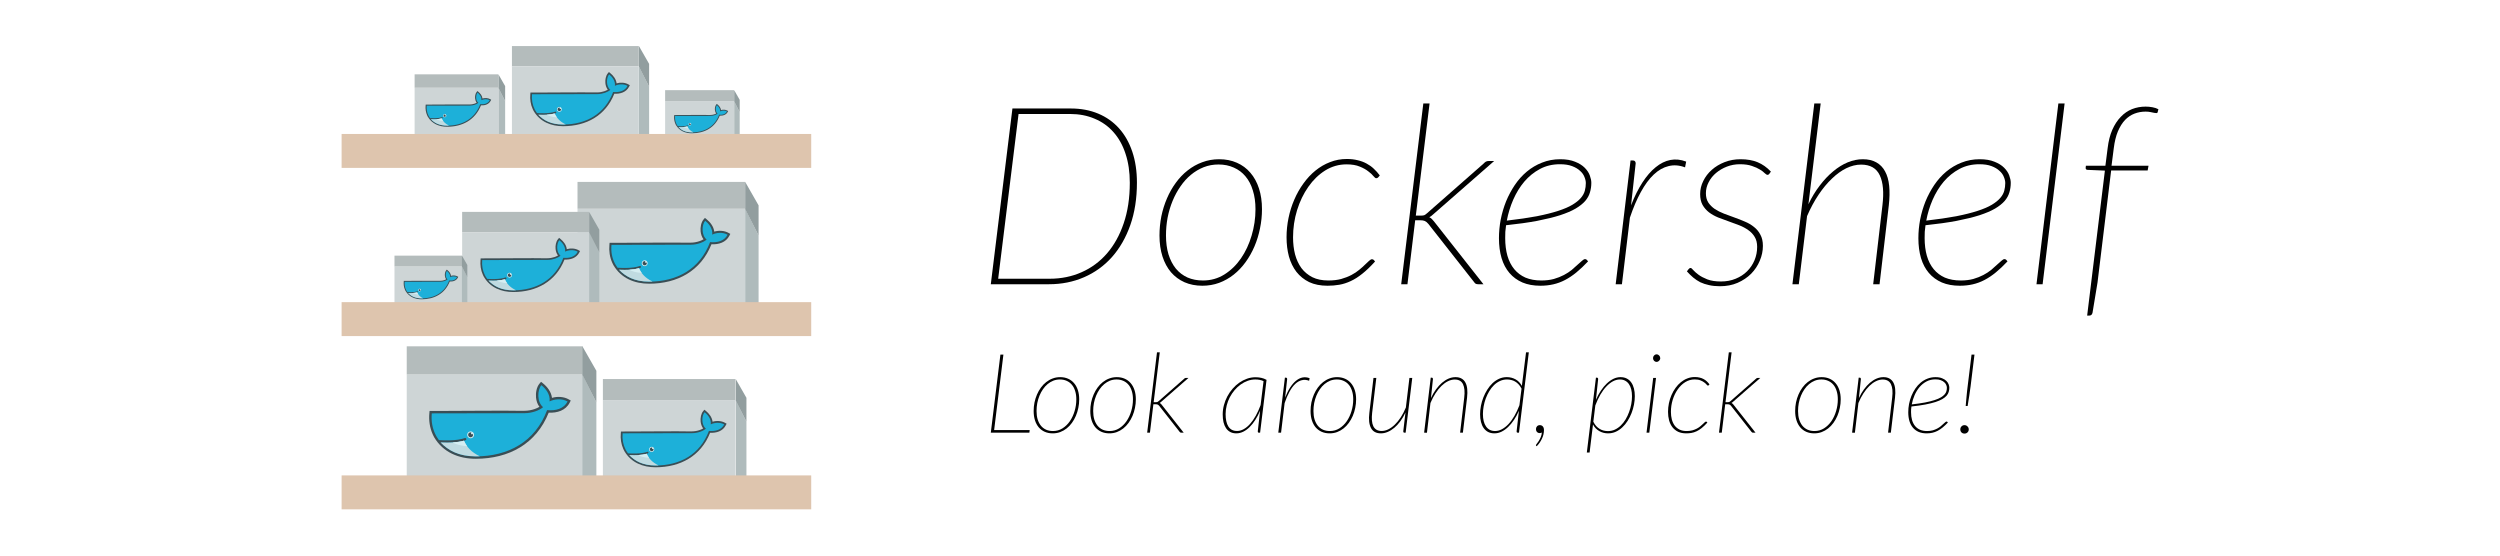 <?xml version="1.0" encoding="UTF-8" standalone="no"?>
<svg
   xmlns:dc="http://purl.org/dc/elements/1.1/"
   xmlns:cc="http://creativecommons.org/ns#"
   xmlns:rdf="http://www.w3.org/1999/02/22-rdf-syntax-ns#"
   xmlns:svg="http://www.w3.org/2000/svg"
   xmlns="http://www.w3.org/2000/svg"
   xmlns:sodipodi="http://sodipodi.sourceforge.net/DTD/sodipodi-0.dtd"
   xmlns:inkscape="http://www.inkscape.org/namespaces/inkscape"
   width="900"
   height="200"
   viewBox="0 0 900 200"
   version="1.1"
   id="svg2"
   inkscape:version="0.92.4 (5da689c313, 2019-01-14)"
   sodipodi:docname="banner.svg"
   inkscape:export-filename="/home/huntingbears/Desarrollo/dockershelf/x.png"
   inkscape:export-xdpi="123.94278"
   inkscape:export-ydpi="123.94278">
  <sodipodi:namedview
     pagecolor="#ffffff"
     bordercolor="#666666"
     borderopacity="1"
     objecttolerance="10"
     gridtolerance="10"
     guidetolerance="10"
     inkscape:pageopacity="0"
     inkscape:pageshadow="2"
     inkscape:window-width="1600"
     inkscape:window-height="864"
     id="namedview62"
     showgrid="false"
     inkscape:zoom="0.62351545"
     inkscape:cx="604.92792"
     inkscape:cy="-110.11491"
     inkscape:window-x="1920"
     inkscape:window-y="0"
     inkscape:window-maximized="1"
     inkscape:current-layer="svg2" />
  <title
     id="title4">docker_wave_whale</title>
  <description>Created with Sketch (http://www.bohemiancoding.com/sketch)</description>
  <defs
     id="defs6" />
  <path
     inkscape:connector-curvature="0"
     id="path5490"
     style="font-style:italic;font-variant:normal;font-weight:200;font-stretch:normal;font-size:90px;line-height:125%;font-family:Lato;-inkscape-font-specification:'Lato Ultra-Light Italic';letter-spacing:0px;word-spacing:0px;fill:#000000;fill-opacity:1;stroke:none;stroke-width:1px;stroke-linecap:butt;stroke-linejoin:miter;stroke-opacity:1"
     d="m 409.294,65.74 q 0,8.505 -2.385,15.3 -2.385,6.75 -6.615,11.52 -4.23,4.725 -10.035,7.245 -5.805,2.52 -12.6,2.52 h -20.97 l 7.785,-63.27 h 20.97 q 5.49,0 9.9,1.845 4.41,1.845 7.515,5.31 3.105,3.465 4.77,8.415 1.665,4.95 1.665,11.115 z m -2.565,0.045 q 0,-5.805 -1.53,-10.395 -1.485,-4.59 -4.32,-7.785 -2.79,-3.195 -6.795,-4.86 -3.96,-1.71 -8.865,-1.71 h -18.54 l -7.335,59.31 h 18.54 q 6.21,0 11.475,-2.34 5.31,-2.34 9.135,-6.75 3.87,-4.455 6.03,-10.845 2.205,-6.435 2.205,-14.625 z" />
  <path
     inkscape:connector-curvature="0"
     id="path5492"
     style="font-style:italic;font-variant:normal;font-weight:200;font-stretch:normal;font-size:90px;line-height:125%;font-family:Lato;-inkscape-font-specification:'Lato Ultra-Light Italic';letter-spacing:0px;word-spacing:0px;fill:#000000;fill-opacity:1;stroke:none;stroke-width:1px;stroke-linecap:butt;stroke-linejoin:miter;stroke-opacity:1"
     d="m 433.074,100.975 q 4.23,0 7.695,-2.16 3.51,-2.205 5.985,-5.805 2.475,-3.6 3.825,-8.19 1.395,-4.635 1.395,-9.495 0,-3.78 -0.945,-6.75 -0.9,-3.015 -2.655,-5.085 -1.71,-2.07 -4.185,-3.15 -2.475,-1.125 -5.535,-1.125 -2.835,0 -5.355,0.99 -2.475,0.99 -4.59,2.745 -2.07,1.71 -3.735,4.14 -1.665,2.385 -2.835,5.22 -1.17,2.835 -1.8,6.03 -0.585,3.15 -0.585,6.435 0,3.78 0.9,6.795 0.945,3.015 2.655,5.13 1.71,2.07 4.185,3.195 2.475,1.08 5.58,1.08 z m -0.225,1.89 q -3.555,0 -6.435,-1.26 -2.835,-1.26 -4.86,-3.6 -1.98,-2.34 -3.06,-5.67 -1.08,-3.375 -1.08,-7.56 0,-3.51 0.675,-6.93 0.72,-3.42 2.025,-6.435 1.305,-3.06 3.195,-5.625 1.89,-2.61 4.275,-4.455 2.385,-1.89 5.22,-2.925 2.835,-1.08 6.075,-1.08 3.555,0 6.39,1.26 2.88,1.26 4.86,3.6 2.025,2.34 3.105,5.67 1.08,3.33 1.08,7.47 0,3.51 -0.72,6.93 -0.675,3.375 -1.98,6.435 -1.305,3.06 -3.195,5.67 -1.89,2.61 -4.275,4.5 -2.385,1.89 -5.265,2.97 -2.835,1.035 -6.03,1.035 z" />
  <path
     inkscape:connector-curvature="0"
     id="path5494"
     style="font-style:italic;font-variant:normal;font-weight:200;font-stretch:normal;font-size:90px;line-height:125%;font-family:Lato;-inkscape-font-specification:'Lato Ultra-Light Italic';letter-spacing:0px;word-spacing:0px;fill:#000000;fill-opacity:1;stroke:none;stroke-width:1px;stroke-linecap:butt;stroke-linejoin:miter;stroke-opacity:1"
     d="m 495.018,94.135 q -2.43,2.7 -4.59,4.41 -2.115,1.71 -4.185,2.655 -2.025,0.945 -4.05,1.305 -2.025,0.36 -4.275,0.36 -3.825,0 -6.615,-1.305 -2.745,-1.35 -4.59,-3.69 -1.8,-2.34 -2.7,-5.535 -0.855,-3.195 -0.855,-6.93 0,-3.51 0.72,-6.975 0.72,-3.465 2.07,-6.57 1.35,-3.15 3.285,-5.805 1.935,-2.7 4.32,-4.635 2.43,-1.98 5.265,-3.06 2.835,-1.125 6.03,-1.125 2.16,0 3.915,0.45 1.8,0.405 3.24,1.215 1.44,0.765 2.565,1.845 1.17,1.08 2.16,2.43 l -0.63,0.72 q -0.27,0.27 -0.675,0.27 -0.36,0 -0.99,-0.765 -0.63,-0.81 -1.845,-1.71 -1.17,-0.945 -3.06,-1.71 -1.89,-0.81 -4.77,-0.81 -4.14,0 -7.695,2.205 -3.51,2.205 -6.075,5.895 -2.565,3.645 -4.05,8.415 -1.44,4.725 -1.44,9.765 0,3.285 0.72,6.12 0.765,2.835 2.295,4.95 1.575,2.07 3.96,3.285 2.385,1.17 5.715,1.17 2.61,0 4.635,-0.54 2.07,-0.585 3.69,-1.44 1.62,-0.855 2.79,-1.845 1.215,-0.99 2.07,-1.845 0.9,-0.855 1.485,-1.395 0.63,-0.585 1.035,-0.585 0.405,0 0.675,0.27 z" />
  <path
     inkscape:connector-curvature="0"
     id="path5496"
     style="font-style:italic;font-variant:normal;font-weight:200;font-stretch:normal;font-size:90px;line-height:125%;font-family:Lato;-inkscape-font-specification:'Lato Ultra-Light Italic';letter-spacing:0px;word-spacing:0px;fill:#000000;fill-opacity:1;stroke:none;stroke-width:1px;stroke-linecap:butt;stroke-linejoin:miter;stroke-opacity:1"
     d="m 514.645,37.255 -4.95,40.365 h 1.845 q 0.72,0 1.17,-0.135 0.45,-0.18 1.08,-0.765 l 20.34,-17.865 q 0.405,-0.45 0.81,-0.675 0.45,-0.225 1.08,-0.225 h 1.89 l -21.96,19.215 q -0.81,0.765 -1.395,1.035 0.585,0.27 0.945,0.675 0.36,0.36 0.72,0.81 l 17.82,22.635 h -1.89 q -0.45,0 -0.81,-0.135 -0.315,-0.135 -0.63,-0.585 l -16.515,-21.015 q -0.63,-0.765 -1.26,-1.035 -0.585,-0.27 -1.8,-0.27 h -1.665 l -2.79,23.04 h -2.25 l 7.965,-65.07 z" />
  <path
     inkscape:connector-curvature="0"
     id="path5498"
     style="font-style:italic;font-variant:normal;font-weight:200;font-stretch:normal;font-size:90px;line-height:125%;font-family:Lato;-inkscape-font-specification:'Lato Ultra-Light Italic';letter-spacing:0px;word-spacing:0px;fill:#000000;fill-opacity:1;stroke:none;stroke-width:1px;stroke-linecap:butt;stroke-linejoin:miter;stroke-opacity:1"
     d="m 572.877,65.83 q 0,1.8 -0.495,3.42 -0.45,1.62 -1.71,3.105 -1.26,1.44 -3.465,2.745 -2.16,1.26 -5.58,2.385 -3.42,1.08 -8.235,2.025 -4.77,0.9 -11.205,1.575 -0.18,1.17 -0.27,2.34 -0.045,1.125 -0.045,2.295 0,3.555 0.81,6.39 0.81,2.79 2.43,4.77 1.62,1.98 4.05,3.06 2.475,1.035 5.715,1.035 2.475,0 4.5,-0.54 2.025,-0.585 3.645,-1.44 1.62,-0.855 2.835,-1.845 1.215,-1.035 2.115,-1.89 0.945,-0.855 1.575,-1.395 0.63,-0.585 1.08,-0.585 0.36,0 0.63,0.27 l 0.45,0.54 q -2.16,2.295 -4.185,3.96 -2.025,1.665 -4.095,2.745 -2.07,1.08 -4.275,1.575 -2.16,0.495 -4.635,0.495 -3.645,0 -6.435,-1.17 -2.79,-1.215 -4.68,-3.42 -1.89,-2.205 -2.835,-5.355 -0.945,-3.195 -0.945,-7.155 0,-3.33 0.63,-6.705 0.675,-3.42 1.935,-6.57 1.305,-3.15 3.15,-5.895 1.89,-2.79 4.32,-4.815 2.475,-2.07 5.49,-3.24 3.015,-1.215 6.525,-1.215 3.195,0 5.355,0.9 2.16,0.855 3.465,2.16 1.305,1.305 1.845,2.79 0.54,1.485 0.54,2.655 z m -11.295,-6.705 q -4.005,0 -7.2,1.71 -3.195,1.71 -5.625,4.545 -2.385,2.835 -4.005,6.525 -1.575,3.645 -2.295,7.515 6.255,-0.72 10.8,-1.575 4.545,-0.9 7.695,-1.935 3.195,-1.035 5.13,-2.205 1.935,-1.17 3.015,-2.43 1.08,-1.26 1.44,-2.61 0.36,-1.35 0.36,-2.745 0,-1.035 -0.495,-2.205 -0.45,-1.215 -1.575,-2.205 -1.08,-1.035 -2.88,-1.71 -1.755,-0.675 -4.365,-0.675 z" />
  <path
     inkscape:connector-curvature="0"
     id="path5500"
     style="font-style:italic;font-variant:normal;font-weight:200;font-stretch:normal;font-size:90px;line-height:125%;font-family:Lato;-inkscape-font-specification:'Lato Ultra-Light Italic';letter-spacing:0px;word-spacing:0px;fill:#000000;fill-opacity:1;stroke:none;stroke-width:1px;stroke-linecap:butt;stroke-linejoin:miter;stroke-opacity:1"
     d="m 581.643,102.325 5.355,-44.55 h 0.9 q 0.495,0 0.72,0.315 0.225,0.315 0.225,0.72 l -1.665,15.12 q 1.845,-4.77 4.095,-8.235 2.25,-3.465 4.77,-5.49 2.52,-2.07 5.265,-2.61 2.79,-0.54 5.715,0.585 l -0.405,2.07 q -3.105,-1.17 -5.94,-0.45 -2.835,0.675 -5.355,3.06 -2.475,2.34 -4.635,6.3 -2.16,3.915 -3.915,9.18 l -2.88,23.985 z" />
  <path
     inkscape:connector-curvature="0"
     id="path5502"
     style="font-style:italic;font-variant:normal;font-weight:200;font-stretch:normal;font-size:90px;line-height:125%;font-family:Lato;-inkscape-font-specification:'Lato Ultra-Light Italic';letter-spacing:0px;word-spacing:0px;fill:#000000;fill-opacity:1;stroke:none;stroke-width:1px;stroke-linecap:butt;stroke-linejoin:miter;stroke-opacity:1"
     d="m 636.984,62.545 q -0.27,0.405 -0.675,0.405 -0.36,0 -0.99,-0.585 -0.585,-0.63 -1.71,-1.305 -1.125,-0.72 -2.88,-1.305 -1.755,-0.63 -4.365,-0.63 -2.475,0 -4.68,0.855 -2.205,0.855 -3.915,2.295 -1.665,1.395 -2.655,3.33 -0.99,1.89 -0.99,3.96 0,1.98 0.855,3.33 0.9,1.35 2.34,2.34 1.44,0.945 3.285,1.665 1.845,0.675 3.78,1.395 1.935,0.675 3.78,1.485 1.845,0.765 3.285,1.935 1.44,1.125 2.295,2.79 0.9,1.62 0.9,4.005 0,2.745 -1.125,5.355 -1.08,2.61 -3.105,4.68 -2.025,2.025 -4.905,3.285 -2.835,1.215 -6.345,1.215 -2.16,0 -3.915,-0.405 -1.71,-0.36 -3.15,-1.035 -1.395,-0.72 -2.565,-1.71 -1.17,-0.99 -2.25,-2.205 l 0.585,-0.765 q 0.315,-0.45 0.765,-0.45 0.315,0 0.945,0.765 0.675,0.765 1.89,1.665 1.215,0.9 3.15,1.665 1.98,0.765 4.905,0.765 2.925,0 5.31,-0.99 2.43,-0.99 4.14,-2.7 1.71,-1.71 2.655,-3.96 0.945,-2.295 0.945,-4.815 0,-2.16 -0.9,-3.6 -0.855,-1.44 -2.295,-2.43 -1.44,-1.035 -3.285,-1.755 -1.845,-0.72 -3.78,-1.395 -1.935,-0.675 -3.78,-1.395 -1.845,-0.765 -3.285,-1.845 -1.44,-1.125 -2.34,-2.7 -0.855,-1.575 -0.855,-3.87 0,-2.475 1.125,-4.725 1.125,-2.295 3.06,-4.005 1.98,-1.755 4.635,-2.79 2.655,-1.035 5.715,-1.035 3.6,0 6.165,1.08 2.61,1.08 4.77,3.375 z" />
  <path
     inkscape:connector-curvature="0"
     id="path5504"
     style="font-style:italic;font-variant:normal;font-weight:200;font-stretch:normal;font-size:90px;line-height:125%;font-family:Lato;-inkscape-font-specification:'Lato Ultra-Light Italic';letter-spacing:0px;word-spacing:0px;fill:#000000;fill-opacity:1;stroke:none;stroke-width:1px;stroke-linecap:butt;stroke-linejoin:miter;stroke-opacity:1"
     d="m 645.275,102.325 7.875,-65.07 h 2.295 l -4.41,36.27 q 1.8,-3.78 4.095,-6.75 2.295,-3.015 4.815,-5.085 2.52,-2.115 5.22,-3.24 2.745,-1.125 5.445,-1.125 2.88,0 4.86,1.125 2.025,1.125 3.15,3.24 1.17,2.115 1.485,5.22 0.315,3.06 -0.135,7.02 l -3.33,28.395 h -2.295 l 3.33,-28.395 q 0.855,-6.975 -0.945,-10.8 -1.8,-3.87 -6.75,-3.87 -2.61,0 -5.31,1.305 -2.655,1.305 -5.175,3.735 -2.52,2.385 -4.815,5.805 -2.295,3.42 -4.14,7.695 l -2.97,24.525 z" />
  <path
     inkscape:connector-curvature="0"
     id="path5506"
     style="font-style:italic;font-variant:normal;font-weight:200;font-stretch:normal;font-size:90px;line-height:125%;font-family:Lato;-inkscape-font-specification:'Lato Ultra-Light Italic';letter-spacing:0px;word-spacing:0px;fill:#000000;fill-opacity:1;stroke:none;stroke-width:1px;stroke-linecap:butt;stroke-linejoin:miter;stroke-opacity:1"
     d="m 723.873,65.83 q 0,1.8 -0.495,3.42 -0.45,1.62 -1.71,3.105 -1.26,1.44 -3.465,2.745 -2.16,1.26 -5.58,2.385 -3.42,1.08 -8.235,2.025 -4.77,0.9 -11.205,1.575 -0.18,1.17 -0.27,2.34 -0.045,1.125 -0.045,2.295 0,3.555 0.81,6.39 0.81,2.79 2.43,4.77 1.62,1.98 4.05,3.06 2.475,1.035 5.715,1.035 2.475,0 4.5,-0.54 2.025,-0.585 3.645,-1.44 1.62,-0.855 2.835,-1.845 1.215,-1.035 2.115,-1.89 0.945,-0.855 1.575,-1.395 0.63,-0.585 1.08,-0.585 0.36,0 0.63,0.27 l 0.45,0.54 q -2.16,2.295 -4.185,3.96 -2.025,1.665 -4.095,2.745 -2.07,1.08 -4.275,1.575 -2.16,0.495 -4.635,0.495 -3.645,0 -6.435,-1.17 -2.79,-1.215 -4.68,-3.42 -1.89,-2.205 -2.835,-5.355 -0.945,-3.195 -0.945,-7.155 0,-3.33 0.63,-6.705 0.675,-3.42 1.935,-6.57 1.305,-3.15 3.15,-5.895 1.89,-2.79 4.32,-4.815 2.475,-2.07 5.49,-3.24 3.015,-1.215 6.525,-1.215 3.195,0 5.355,0.9 2.16,0.855 3.465,2.16 1.305,1.305 1.845,2.79 0.54,1.485 0.54,2.655 z m -11.295,-6.705 q -4.005,0 -7.2,1.71 -3.195,1.71 -5.625,4.545 -2.385,2.835 -4.005,6.525 -1.575,3.645 -2.295,7.515 6.255,-0.72 10.8,-1.575 4.545,-0.9 7.695,-1.935 3.195,-1.035 5.13,-2.205 1.935,-1.17 3.015,-2.43 1.08,-1.26 1.44,-2.61 0.36,-1.35 0.36,-2.745 0,-1.035 -0.495,-2.205 -0.45,-1.215 -1.575,-2.205 -1.08,-1.035 -2.88,-1.71 -1.755,-0.675 -4.365,-0.675 z" />
  <path
     inkscape:connector-curvature="0"
     id="path5508"
     style="font-style:italic;font-variant:normal;font-weight:200;font-stretch:normal;font-size:90px;line-height:125%;font-family:Lato;-inkscape-font-specification:'Lato Ultra-Light Italic';letter-spacing:0px;word-spacing:0px;fill:#000000;fill-opacity:1;stroke:none;stroke-width:1px;stroke-linecap:butt;stroke-linejoin:miter;stroke-opacity:1"
     d="m 733.134,102.325 7.875,-65.07 h 2.25 l -7.92,65.07 z" />
  <path
     inkscape:connector-curvature="0"
     id="path5510"
     style="font-style:italic;font-variant:normal;font-weight:200;font-stretch:normal;font-size:90px;line-height:125%;font-family:Lato;-inkscape-font-specification:'Lato Ultra-Light Italic';letter-spacing:0px;word-spacing:0px;fill:#000000;fill-opacity:1;stroke:none;stroke-width:1px;stroke-linecap:butt;stroke-linejoin:miter;stroke-opacity:1"
     d="m 760.014,61.375 -4.905,40.32 -1.8,10.89 q -0.225,1.035 -1.215,1.035 h -0.72 l 6.39,-52.2 -6.255,-0.27 q -0.675,-0.045 -0.675,-0.675 l 0.09,-0.81 h 7.02 l 0.81,-6.345 q 0.45,-3.78 1.665,-6.57 1.26,-2.835 3.06,-4.68 1.8,-1.89 4.05,-2.79 2.295,-0.9 4.905,-0.9 1.17,0 2.43,0.225 1.26,0.225 2.16,0.72 l -0.27,1.08 q -0.09,0.315 -0.405,0.315 -0.27,0 -0.81,-0.09 -0.54,-0.135 -1.305,-0.27 -0.765,-0.18 -1.8,-0.18 -2.115,0 -4.005,0.72 -1.89,0.72 -3.42,2.295 -1.485,1.575 -2.565,4.095 -1.035,2.475 -1.485,6.075 l -0.81,6.3 h 13.32 l -0.315,1.71 z" />
  <g
     style="font-style:normal;font-weight:normal;font-size:40px;line-height:125%;font-family:sans-serif;letter-spacing:0px;word-spacing:0px;fill:#000000;fill-opacity:1;stroke:none;stroke-width:1px;stroke-linecap:butt;stroke-linejoin:miter;stroke-opacity:1"
     id="g1012"
     transform="matrix(1.338,0,0,1.338,73.708,-33.792)">
    <g
       style="opacity:1"
       id="g5278-3"
       transform="matrix(0.328,0,0,0.328,-43.047,63.064)">
      <rect
         x="296.933"
         y="191.903"
         width="144.305"
         height="83.697"
         id="rect84-6"
         style="fill:#ced5d6;fill-opacity:1" />
      <polygon
         transform="matrix(1.154,0,0,1.154,-307.031,-140.172)"
         points="648.166,287.65 648.166,360.045 658.166,360.15 658.166,307.65 "
         id="polygon86-7"
         style="fill:#afbbbc;fill-opacity:1" />
      <rect
         x="296.933"
         y="168.814"
         width="144.305"
         height="23.089"
         id="rect88-5"
         style="fill:#b4bcbc;fill-opacity:1" />
      <polygon
         transform="matrix(1.154,0,0,1.154,-307.031,-140.172)"
         points="648.166,287.963 648.166,267.65 658.166,285.15 658.166,307.65 "
         id="polygon90-3"
         style="fill:#929e9f;fill-opacity:1" />
    </g>
    <path
       style="opacity:1;fill:#3a4e55;fill-rule:evenodd;stroke:none;stroke-width:0.328"
       inkscape:connector-curvature="0"
       id="path18-6-9-2-5"
       d="m 84.064,135.782 1.968,-0.004 c 0.909,-0.002 1.844,-0.166 2.704,-0.459 0.423,-0.144 0.897,-0.345 1.314,-0.597 -0.551,-0.717 -0.833,-1.622 -0.918,-2.515 -0.114,-1.215 0.127,-2.796 0.948,-3.748 l 0.408,-0.474 0.489,0.391 c 1.23,0.984 2.265,2.36 2.45,3.931 1.478,-0.438 3.213,-0.338 4.518,0.411 l 0.535,0.307 -0.28,0.55 c -1.098,2.153 -3.4,2.824 -5.653,2.711 -3.354,8.402 -10.684,12.391 -19.582,12.409 -4.597,0.009 -8.818,-1.701 -11.228,-5.774 l -0.039,-0.067 -0.351,-0.711 c -0.815,-1.794 -1.089,-3.76 -0.91,-5.725 l 0.054,-0.589 3.329,-0.007 c 3.37,-2.3e-4 18.476,-0.13 20.244,-0.041 z"
       sodipodi:nodetypes="cscccccccscccsccccccc" />
    <path
       style="opacity:1;fill:#1db0d9;fill-opacity:1;fill-rule:evenodd;stroke:none;stroke-width:0.328"
       inkscape:connector-curvature="0"
       id="path20-7-2-0-6"
       d="m 92.779,133.257 c 0.257,-2.029 -1.264,-3.62 -2.207,-4.374 -1.083,1.257 -1.245,4.545 0.461,5.925 -0.948,0.846 -2.949,1.615 -4.998,1.619 l -24.951,0.05 c -0.195,2.14 0.185,4.109 1.046,5.794 l 0.285,0.518 c 0.18,0.305 0.377,0.599 0.59,0.882 l 1.67e-4,-1e-5 c 1.026,0.064 1.972,0.085 2.837,0.064 l 3.27e-4,-10e-6 c 1.7,-0.041 3.087,-0.245 4.138,-0.611 0.156,-0.055 0.327,0.028 0.382,0.184 0.054,0.156 -0.028,0.327 -0.184,0.382 -0.14,0.049 -0.285,0.094 -0.436,0.138 -1.67e-4,1.6e-4 -2.52e-4,1.7e-4 -3.27e-4,1.6e-4 -0.828,0.238 -1.715,0.399 -2.86,0.472 0.068,9.8e-4 -0.071,0.01 -0.071,0.01 -0.039,0.002 -0.088,0.008 -0.127,0.01 -0.451,0.026 -0.937,0.033 -1.435,0.034 -0.544,9.8e-4 -1.08,-0.008 -1.679,-0.037 l -0.015,0.01 c 2.084,2.332 5.337,3.727 9.411,3.719 8.624,-0.017 15.93,-3.854 19.152,-12.443 2.298,0.231 4.506,-0.359 5.506,-2.322 -1.602,-0.92 -3.659,-0.622 -4.843,-0.024" />
    <path
       style="opacity:1;fill:#d5eef2;fill-rule:evenodd;stroke:none;stroke-width:0.328"
       inkscape:connector-curvature="0"
       id="path46-6-2-6-29"
       d="m 71.536,141.321 c 0.514,-9.8e-4 0.932,0.415 0.933,0.929 9.83e-4,0.514 -0.415,0.931 -0.929,0.932 -0.514,9.8e-4 -0.932,-0.415 -0.933,-0.929 -9.83e-4,-0.514 0.415,-0.932 0.929,-0.933" />
    <path
       style="opacity:1;fill:#3a4e55;fill-rule:evenodd;stroke:none;stroke-width:0.328"
       inkscape:connector-curvature="0"
       id="path48-0-8-1-1"
       d="m 71.536,141.585 c 0.085,-1.7e-4 0.166,0.016 0.241,0.044 -0.081,0.047 -0.136,0.135 -0.136,0.236 2.91e-4,0.15 0.122,0.272 0.273,0.271 0.103,-2.1e-4 0.192,-0.058 0.238,-0.142 0.033,0.079 0.051,0.165 0.051,0.256 6.55e-4,0.368 -0.297,0.667 -0.665,0.668 -0.368,6.6e-4 -0.667,-0.297 -0.668,-0.665 -6.55e-4,-0.368 0.297,-0.667 0.665,-0.668" />
    <path
       style="opacity:1;fill:#c0dbe1;fill-rule:evenodd;stroke:none;stroke-width:0.328"
       inkscape:connector-curvature="0"
       id="path52-2-9-5-2"
       d="m 74.023,148.024 c -2.307,-1.089 -3.576,-2.574 -4.283,-4.196 -0.856,0.246 -1.885,0.404 -3.081,0.474 -0.45,0.026 -0.924,0.04 -1.422,0.041 -0.573,0.001 -1.178,-0.015 -1.812,-0.047 2.118,2.109 4.722,3.73 9.538,3.75 0.356,-6.6e-4 0.709,-0.008 1.06,-0.022" />
    <path
       style="opacity:1;fill:#d5eef2;fill-rule:evenodd;stroke:none;stroke-width:0.328"
       inkscape:connector-curvature="0"
       id="path54-6-7-5-7"
       d="m 70.6,145.324 c -0.32,-0.432 -0.63,-0.976 -0.859,-1.496 -0.856,0.246 -1.885,0.405 -3.081,0.474 0.823,0.445 1.999,0.855 3.94,1.022" />
    <g
       style="opacity:1"
       id="g5284-0"
       transform="matrix(0.415,0,0,0.415,-77.999,39.256)">
      <rect
         x="446.082"
         y="225.755"
         width="85.939"
         height="49.845"
         id="rect34-9"
         style="fill:#ced5d6;fill-opacity:1" />
      <polygon
         transform="matrix(0.688,0,0,0.688,181.733,27.992)"
         points="509.5,360.045 519.5,360.15 519.5,307.65 509.5,287.65 "
         id="polygon36-3"
         style="fill:#afbbbc;fill-opacity:1" />
      <rect
         x="446.082"
         y="212.005"
         width="85.939"
         height="13.75"
         id="rect38-6"
         style="fill:#b4bcbc;fill-opacity:1" />
      <polygon
         transform="matrix(0.688,0,0,0.688,181.733,27.992)"
         points="509.5,267.65 519.5,285.15 519.5,307.65 509.5,287.963 "
         id="polygon40-0"
         style="fill:#929e9f;fill-opacity:1" />
    </g>
    <path
       style="opacity:1;fill:#3a4e55;fill-rule:evenodd;stroke:none;stroke-width:0.415"
       inkscape:connector-curvature="0"
       id="path18-6-9-7-4-8-6"
       d="m 129.627,141.323 1.473,-0.003 c 0.68,-10e-4 1.379,-0.124 2.023,-0.343 0.316,-0.108 0.671,-0.258 0.983,-0.446 -0.412,-0.536 -0.623,-1.213 -0.687,-1.881 -0.086,-0.909 0.095,-2.092 0.709,-2.805 l 0.305,-0.355 0.366,0.292 c 0.92,0.736 1.695,1.766 1.833,2.941 1.106,-0.328 2.404,-0.253 3.38,0.307 l 0.4,0.23 -0.21,0.411 c -0.821,1.611 -2.544,2.113 -4.23,2.028 -2.509,6.286 -7.994,9.271 -14.651,9.285 -3.439,0.007 -6.598,-1.273 -8.401,-4.32 l -0.029,-0.05 -0.263,-0.532 c -0.61,-1.342 -0.815,-2.813 -0.681,-4.284 l 0.04,-0.441 2.491,-0.005 c 2.522,-1.7e-4 13.824,-0.097 15.147,-0.03 z"
       sodipodi:nodetypes="cscccccccscccsccccccc" />
    <path
       style="opacity:1;fill:#1db0d9;fill-opacity:1;fill-rule:evenodd;stroke:none;stroke-width:0.415"
       inkscape:connector-curvature="0"
       id="path20-7-2-6-5-4-2"
       d="m 136.148,139.434 c 0.192,-1.518 -0.946,-2.708 -1.652,-3.273 -0.81,0.94 -0.931,3.4 0.345,4.433 -0.71,0.633 -2.206,1.208 -3.74,1.211 l -18.668,0.037 c -0.146,1.601 0.138,3.075 0.783,4.335 l 0.213,0.388 c 0.135,0.228 0.282,0.448 0.441,0.66 h 1.2e-4 c 0.767,0.048 1.475,0.063 2.123,0.048 h 2.5e-4 c 1.272,-0.031 2.31,-0.183 3.096,-0.457 0.117,-0.041 0.245,0.021 0.286,0.138 0.041,0.117 -0.021,0.245 -0.138,0.286 -0.104,0.036 -0.213,0.071 -0.326,0.103 -1.2e-4,1.2e-4 -1.9e-4,1.3e-4 -2.4e-4,1.2e-4 -0.619,0.178 -1.283,0.299 -2.14,0.353 0.051,8.3e-4 -0.053,0.008 -0.053,0.008 -0.029,0.002 -0.066,0.006 -0.095,0.008 -0.337,0.02 -0.701,0.024 -1.074,0.025 -0.407,8.3e-4 -0.808,-0.006 -1.256,-0.028 l -0.011,0.008 c 1.559,1.745 3.993,2.789 7.042,2.783 6.452,-0.013 11.919,-2.884 14.33,-9.31 1.72,0.173 3.371,-0.269 4.12,-1.737 -1.199,-0.689 -2.738,-0.465 -3.623,-0.018" />
    <path
       style="opacity:1;fill:#d5eef2;fill-rule:evenodd;stroke:none;stroke-width:0.415"
       inkscape:connector-curvature="0"
       id="path46-6-2-5-2-3-6"
       d="m 120.253,145.467 c 0.384,-8.3e-4 0.697,0.311 0.698,0.695 8.3e-4,0.384 -0.311,0.697 -0.695,0.698 -0.385,8.3e-4 -0.697,-0.31 -0.698,-0.695 -8.3e-4,-0.385 0.31,-0.697 0.695,-0.698" />
    <path
       style="opacity:1;fill:#3a4e55;fill-rule:evenodd;stroke:none;stroke-width:0.415"
       inkscape:connector-curvature="0"
       id="path48-0-8-6-5-1-1"
       d="m 120.254,145.665 c 0.064,-1.3e-4 0.124,0.012 0.181,0.033 -0.061,0.035 -0.102,0.101 -0.102,0.177 2.2e-4,0.112 0.091,0.203 0.204,0.203 0.077,-1.6e-4 0.144,-0.043 0.178,-0.106 0.025,0.059 0.038,0.123 0.038,0.191 4.2e-4,0.275 -0.222,0.499 -0.498,0.5 -0.276,4.2e-4 -0.499,-0.222 -0.5,-0.498 -4.2e-4,-0.276 0.222,-0.499 0.498,-0.5" />
    <path
       style="opacity:1;fill:#c0dbe1;fill-rule:evenodd;stroke:none;stroke-width:0.415"
       inkscape:connector-curvature="0"
       id="path52-2-9-9-4-4-8"
       d="m 122.115,150.482 c -1.726,-0.815 -2.675,-1.926 -3.205,-3.139 -0.64,0.184 -1.41,0.303 -2.305,0.355 -0.337,0.02 -0.692,0.03 -1.064,0.031 -0.429,8.3e-4 -0.881,-0.011 -1.356,-0.035 1.585,1.578 3.533,2.791 7.136,2.806 0.266,-4.2e-4 0.53,-0.006 0.793,-0.017" />
    <path
       style="opacity:1;fill:#d5eef2;fill-rule:evenodd;stroke:none;stroke-width:0.415"
       inkscape:connector-curvature="0"
       id="path54-6-7-3-7-9-7"
       d="m 119.553,148.462 c -0.239,-0.323 -0.472,-0.73 -0.643,-1.12 -0.64,0.184 -1.41,0.303 -2.305,0.355 0.615,0.333 1.495,0.64 2.948,0.765" />
    <rect
       style="opacity:1;fill:#dec5ae;stroke-width:0.496"
       id="rect26-9"
       height="9.13"
       width="126.352"
       y="153.168"
       x="36.824" />
    <g
       style="opacity:1"
       id="g5266-2"
       transform="matrix(0.55,0,0,0.55,-188.875,-24.244)">
      <rect
         x="446.075"
         y="132.914"
         width="40.932"
         height="23.737"
         id="rect46-0"
         style="fill:#ced5d6;fill-opacity:1" />
      <polygon
         transform="matrix(0.921,0,0,0.921,17.987,-33.938)"
         points="512.898,213.109 512.898,188.308 509.344,181.197 509.344,206.937 "
         id="polygon48-23"
         style="fill:#afbbbc;fill-opacity:1" />
      <rect
         x="446.075"
         y="126.365"
         width="40.932"
         height="6.548"
         id="rect50-7"
         style="fill:#b4bcbc;fill-opacity:1" />
      <polygon
         transform="matrix(0.921,0,0,0.921,17.987,-33.938)"
         points="512.898,180.308 512.898,188.308 509.344,181.308 509.344,174.085 "
         id="polygon52-5"
         style="fill:#929e9f;fill-opacity:1" />
    </g>
    <path
       style="opacity:1;fill:#3a4e55;fill-rule:evenodd;stroke:none;stroke-width:0.55"
       inkscape:connector-curvature="0"
       id="path18-6-9-7-9"
       d="m 70.386,53.372 0.913,-0.002 c 0.422,-0.001 0.855,-0.077 1.254,-0.213 0.196,-0.067 0.416,-0.16 0.609,-0.277 -0.256,-0.332 -0.386,-0.752 -0.426,-1.166 -0.053,-0.563 0.059,-1.297 0.44,-1.739 l 0.189,-0.22 0.227,0.181 c 0.57,0.456 1.051,1.095 1.137,1.823 0.685,-0.203 1.491,-0.157 2.096,0.191 l 0.248,0.143 -0.13,0.255 c -0.509,0.999 -1.577,1.31 -2.622,1.257 -1.556,3.897 -4.956,5.748 -9.083,5.756 -2.132,0.004 -4.09,-0.789 -5.208,-2.678 l -0.018,-0.031 -0.163,-0.33 c -0.378,-0.832 -0.505,-1.744 -0.422,-2.656 l 0.025,-0.273 1.544,-0.003 c 1.563,-1.05e-4 8.57,-0.06 9.39,-0.019 z"
       sodipodi:nodetypes="cscccccccscccsccccccc" />
    <path
       style="opacity:1;fill:#1db0d9;fill-opacity:1;fill-rule:evenodd;stroke:none;stroke-width:0.55"
       inkscape:connector-curvature="0"
       id="path20-7-2-6-2"
       d="m 74.429,52.201 c 0.119,-0.941 -0.586,-1.679 -1.024,-2.029 -0.502,0.583 -0.577,2.108 0.214,2.748 -0.44,0.392 -1.368,0.749 -2.318,0.751 l -11.573,0.023 c -0.09,0.993 0.086,1.906 0.485,2.688 l 0.132,0.24 c 0.084,0.141 0.175,0.278 0.274,0.409 h 7.7e-5 c 0.476,0.03 0.915,0.039 1.316,0.03 h 1.54e-4 c 0.789,-0.019 1.432,-0.113 1.919,-0.283 0.073,-0.025 0.152,0.013 0.177,0.085 0.025,0.072 -0.013,0.152 -0.086,0.177 -0.065,0.023 -0.132,0.044 -0.202,0.064 -8.3e-5,7.7e-5 -1.21e-4,7.7e-5 -1.54e-4,7.7e-5 -0.384,0.11 -0.795,0.185 -1.327,0.219 0.032,3.96e-4 -0.033,0.005 -0.033,0.005 -0.018,0.001 -0.041,0.004 -0.059,0.005 -0.209,0.012 -0.435,0.015 -0.666,0.016 -0.252,5.01e-4 -0.501,-0.004 -0.779,-0.017 l -0.007,0.005 c 0.966,1.082 2.476,1.729 4.365,1.725 4,-0.008 7.389,-1.788 8.883,-5.772 1.066,0.107 2.09,-0.167 2.554,-1.077 -0.743,-0.427 -1.697,-0.288 -2.246,-0.011" />
    <path
       style="opacity:1;fill:#d5eef2;fill-rule:evenodd;stroke:none;stroke-width:0.55"
       inkscape:connector-curvature="0"
       id="path46-6-2-5-28"
       d="m 64.575,55.942 c 0.238,-4.68e-4 0.432,0.193 0.433,0.431 4.56e-4,0.238 -0.193,0.432 -0.431,0.433 -0.239,4.84e-4 -0.432,-0.192 -0.433,-0.431 -4.56e-4,-0.238 0.192,-0.432 0.431,-0.433" />
    <path
       style="opacity:1;fill:#3a4e55;fill-rule:evenodd;stroke:none;stroke-width:0.55"
       inkscape:connector-curvature="0"
       id="path48-0-8-6-9"
       d="m 64.575,56.064 c 0.039,-7.7e-5 0.077,0.007 0.112,0.021 -0.038,0.022 -0.063,0.063 -0.063,0.109 1.32e-4,0.07 0.057,0.126 0.126,0.126 0.048,-9.9e-5 0.089,-0.027 0.111,-0.066 0.015,0.036 0.024,0.076 0.024,0.119 3.08e-4,0.171 -0.138,0.309 -0.309,0.31 -0.171,3.46e-4 -0.31,-0.138 -0.31,-0.309 -3.03e-4,-0.171 0.138,-0.31 0.309,-0.31" />
    <path
       style="opacity:1;fill:#c0dbe1;fill-rule:evenodd;stroke:none;stroke-width:0.55"
       inkscape:connector-curvature="0"
       id="path52-2-9-9-7"
       d="m 65.729,59.051 c -1.07,-0.505 -1.659,-1.194 -1.987,-1.946 -0.397,0.114 -0.874,0.188 -1.429,0.22 -0.209,0.012 -0.429,0.019 -0.659,0.019 -0.266,5.34e-4 -0.546,-0.007 -0.84,-0.022 0.983,0.978 2.19,1.73 4.424,1.739 0.165,-3.35e-4 0.329,-0.004 0.492,-0.01" />
    <path
       style="opacity:1;fill:#d5eef2;fill-rule:evenodd;stroke:none;stroke-width:0.55"
       inkscape:connector-curvature="0"
       id="path54-6-7-3-3"
       d="m 64.141,57.799 c -0.148,-0.201 -0.292,-0.453 -0.398,-0.694 -0.397,0.114 -0.874,0.188 -1.429,0.22 0.382,0.206 0.927,0.397 1.828,0.474" />
    <g
       transform="matrix(0.452,0,0,0.452,-118.976,-33.155)"
       id="g5272-5"
       style="opacity:1">
      <polygon
         style="fill:#afbbbc;fill-opacity:1"
         id="polygon58-3"
         points="515.986,233.218 509.424,220.094 509.424,267.601 515.986,278.993 "
         transform="matrix(0.921,0,0,0.921,52.518,-33.938)" />
      <polygon
         style="fill:#929e9f;fill-opacity:1"
         id="polygon60-5"
         points="515.986,233.218 509.424,220.298 509.424,206.969 515.986,218.453 "
         transform="matrix(0.921,0,0,0.921,52.518,-33.938)" />
      <rect
         style="fill:#b4bcbc;fill-opacity:1"
         id="rect64-6"
         height="12.086"
         width="75.532"
         y="156.646"
         x="446.08" />
      <rect
         style="fill:#ced5d6;fill-opacity:1"
         id="rect62-2"
         height="43.809"
         width="75.532"
         y="168.732"
         x="446.08" />
    </g>
    <path
       sodipodi:nodetypes="cscccccccscccsccccccc"
       d="m 104.225,50.126 1.385,-0.003 c 0.64,-0.001 1.298,-0.117 1.903,-0.323 0.297,-0.101 0.631,-0.243 0.925,-0.42 -0.388,-0.504 -0.586,-1.141 -0.646,-1.77 -0.081,-0.855 0.09,-1.968 0.667,-2.638 l 0.287,-0.334 0.344,0.275 c 0.865,0.692 1.594,1.661 1.724,2.767 1.04,-0.308 2.261,-0.238 3.18,0.289 l 0.377,0.216 -0.197,0.387 c -0.773,1.515 -2.393,1.987 -3.978,1.908 -2.36,5.913 -7.519,8.721 -13.781,8.733 -3.235,0.006 -6.206,-1.197 -7.902,-4.064 l -0.028,-0.047 -0.247,-0.5 C 87.663,53.341 87.471,51.957 87.597,50.574 l 0.038,-0.414 2.343,-0.005 c 2.372,-1.58e-4 13.003,-0.092 14.247,-0.029 z"
       id="path18-6-9-7-4-4-1"
       inkscape:connector-curvature="0"
       style="opacity:1;fill:#3a4e55;fill-rule:evenodd;stroke:none;stroke-width:0.452" />
    <path
       d="m 110.358,48.349 c 0.181,-1.428 -0.89,-2.547 -1.554,-3.078 -0.762,0.884 -0.876,3.198 0.324,4.17 -0.667,0.595 -2.075,1.136 -3.518,1.139 l -17.559,0.035 c -0.137,1.506 0.13,2.892 0.736,4.078 l 0.2,0.365 c 0.127,0.214 0.265,0.421 0.415,0.62 h 1.17e-4 c 0.722,0.045 1.388,0.06 1.996,0.045 l 2.31e-4,-4e-6 c 1.196,-0.029 2.173,-0.172 2.912,-0.43 0.11,-0.039 0.23,0.02 0.269,0.13 0.038,0.11 -0.02,0.23 -0.13,0.269 -0.098,0.034 -0.201,0.066 -0.307,0.097 -1.17e-4,1.18e-4 -1.76e-4,1.22e-4 -2.3e-4,1.18e-4 -0.582,0.167 -1.207,0.281 -2.013,0.332 0.048,4.52e-4 -0.05,0.007 -0.05,0.007 -0.027,0.002 -0.062,0.006 -0.089,0.007 -0.317,0.018 -0.66,0.023 -1.01,0.024 -0.383,9.05e-4 -0.76,-0.006 -1.182,-0.026 l -0.011,0.007 c 1.466,1.641 3.756,2.623 6.623,2.617 6.069,-0.012 11.211,-2.713 13.478,-8.757 1.617,0.163 3.171,-0.253 3.875,-1.634 -1.127,-0.648 -2.575,-0.438 -3.408,-0.017"
       id="path20-7-2-6-5-3-2"
       inkscape:connector-curvature="0"
       style="opacity:1;fill:#1db0d9;fill-opacity:1;fill-rule:evenodd;stroke:none;stroke-width:0.452" />
    <path
       d="m 95.408,54.024 c 0.362,-9.04e-4 0.656,0.292 0.656,0.654 9.04e-4,0.362 -0.292,0.656 -0.654,0.656 -0.362,9.05e-4 -0.656,-0.292 -0.656,-0.654 -9.05e-4,-0.362 0.292,-0.656 0.654,-0.656"
       id="path46-6-2-5-2-0-7"
       inkscape:connector-curvature="0"
       style="opacity:1;fill:#d5eef2;fill-rule:evenodd;stroke:none;stroke-width:0.452" />
    <path
       d="m 95.408,54.21 c 0.06,-1.23e-4 0.117,0.011 0.17,0.031 -0.057,0.033 -0.096,0.095 -0.096,0.166 2.08e-4,0.106 0.086,0.191 0.192,0.191 0.072,-1.45e-4 0.135,-0.041 0.168,-0.1 0.023,0.055 0.036,0.116 0.036,0.18 4.52e-4,0.259 -0.209,0.47 -0.468,0.47 -0.259,4.52e-4 -0.47,-0.209 -0.47,-0.468 -4.53e-4,-0.259 0.209,-0.47 0.468,-0.47"
       id="path48-0-8-6-5-7-0"
       inkscape:connector-curvature="0"
       style="opacity:1;fill:#3a4e55;fill-rule:evenodd;stroke:none;stroke-width:0.452" />
    <path
       d="m 97.159,58.742 c -1.624,-0.767 -2.516,-1.811 -3.014,-2.953 -0.602,0.173 -1.326,0.285 -2.168,0.334 -0.317,0.018 -0.65,0.028 -1.001,0.029 -0.403,9.04e-4 -0.829,-0.01 -1.275,-0.033 1.491,1.484 3.323,2.625 6.712,2.639 0.25,-4.52e-4 0.499,-0.006 0.746,-0.016"
       id="path52-2-9-9-4-8-9"
       inkscape:connector-curvature="0"
       style="opacity:1;fill:#c0dbe1;fill-rule:evenodd;stroke:none;stroke-width:0.452" />
    <path
       d="m 94.749,56.842 c -0.225,-0.304 -0.444,-0.687 -0.604,-1.053 -0.602,0.173 -1.327,0.285 -2.168,0.334 0.579,0.313 1.406,0.602 2.773,0.719"
       id="path54-6-7-3-7-6-3"
       inkscape:connector-curvature="0"
       style="opacity:1;fill:#d5eef2;fill-rule:evenodd;stroke:none;stroke-width:0.452" />
    <g
       transform="matrix(0.453,0,0,0.453,-78.203,-7.733)"
       id="g5266-0"
       style="opacity:1">
      <rect
         style="fill:#ced5d6;fill-opacity:1"
         id="rect46-6"
         height="23.737"
         width="40.932"
         y="132.914"
         x="446.075" />
      <polygon
         style="fill:#afbbbc;fill-opacity:1"
         id="polygon48-2"
         points="509.344,181.197 509.344,206.937 512.898,213.109 512.898,188.308 "
         transform="matrix(0.921,0,0,0.921,17.987,-33.938)" />
      <rect
         style="fill:#b4bcbc;fill-opacity:1"
         id="rect50-6"
         height="6.548"
         width="40.932"
         y="126.365"
         x="446.075" />
      <polygon
         style="fill:#929e9f;fill-opacity:1"
         id="polygon52-1"
         points="509.344,181.308 509.344,174.085 512.898,180.308 512.898,188.308 "
         transform="matrix(0.921,0,0,0.921,17.987,-33.938)" />
    </g>
    <path
       sodipodi:nodetypes="cscccccccscccsccccccc"
       d="m 135.322,56.191 0.752,-0.001 c 0.347,-9.05e-4 0.704,-0.063 1.033,-0.175 0.161,-0.055 0.343,-0.132 0.502,-0.228 -0.21,-0.274 -0.318,-0.62 -0.351,-0.961 -0.044,-0.464 0.049,-1.068 0.362,-1.432 l 0.156,-0.181 0.187,0.149 c 0.47,0.376 0.865,0.902 0.936,1.502 0.564,-0.167 1.228,-0.129 1.726,0.157 l 0.204,0.117 -0.107,0.21 c -0.419,0.823 -1.299,1.079 -2.16,1.035 -1.281,3.21 -4.081,4.734 -7.481,4.741 -1.756,0.004 -3.369,-0.65 -4.289,-2.206 l -0.015,-0.025 -0.134,-0.272 c -0.311,-0.685 -0.416,-1.436 -0.348,-2.187 l 0.021,-0.225 1.272,-0.003 c 1.288,-8.6e-5 7.058,-0.05 7.734,-0.016 z"
       id="path18-6-9-7-7"
       inkscape:connector-curvature="0"
       style="opacity:1;fill:#3a4e55;fill-rule:evenodd;stroke:none;stroke-width:0.453" />
    <path
       d="m 138.651,55.227 c 0.098,-0.775 -0.483,-1.383 -0.843,-1.671 -0.414,0.48 -0.475,1.736 0.176,2.264 -0.362,0.323 -1.126,0.617 -1.909,0.618 l -9.532,0.019 c -0.074,0.818 0.07,1.57 0.4,2.214 l 0.109,0.198 c 0.069,0.116 0.144,0.229 0.225,0.337 h 6e-5 c 0.392,0.024 0.753,0.032 1.084,0.024 h 1.3e-4 c 0.649,-0.016 1.179,-0.093 1.581,-0.233 0.06,-0.021 0.125,0.011 0.146,0.07 0.021,0.06 -0.011,0.125 -0.07,0.146 -0.053,0.019 -0.109,0.036 -0.166,0.053 -7e-5,6.3e-5 -1e-4,6.3e-5 -1.3e-4,6.3e-5 -0.316,0.091 -0.655,0.152 -1.093,0.18 0.026,3.26e-4 -0.027,0.004 -0.027,0.004 -0.015,9.05e-4 -0.034,0.003 -0.049,0.004 -0.172,0.01 -0.358,0.012 -0.548,0.013 -0.208,4.12e-4 -0.413,-0.003 -0.641,-0.014 l -0.006,0.004 c 0.796,0.891 2.039,1.424 3.595,1.421 3.294,-0.007 6.086,-1.472 7.316,-4.753 0.878,0.088 1.721,-0.137 2.103,-0.887 -0.612,-0.352 -1.398,-0.238 -1.85,-0.009"
       id="path20-7-2-6-9"
       inkscape:connector-curvature="0"
       style="opacity:1;fill:#1db0d9;fill-opacity:1;fill-rule:evenodd;stroke:none;stroke-width:0.453" />
    <path
       d="m 130.536,58.307 c 0.196,-3.85e-4 0.356,0.159 0.356,0.355 3.8e-4,0.196 -0.159,0.356 -0.355,0.356 -0.196,3.98e-4 -0.356,-0.158 -0.356,-0.355 -3.7e-4,-0.196 0.158,-0.356 0.355,-0.356"
       id="path46-6-2-5-20"
       inkscape:connector-curvature="0"
       style="opacity:1;fill:#d5eef2;fill-rule:evenodd;stroke:none;stroke-width:0.453" />
    <path
       d="m 130.536,58.408 c 0.033,-6.4e-5 0.064,0.006 0.092,0.017 -0.031,0.018 -0.052,0.052 -0.052,0.09 1e-4,0.057 0.047,0.104 0.104,0.104 0.039,-8.2e-5 0.073,-0.022 0.091,-0.054 0.013,0.03 0.019,0.063 0.02,0.098 2.5e-4,0.141 -0.113,0.255 -0.254,0.255 -0.141,2.86e-4 -0.255,-0.114 -0.255,-0.254 -2.5e-4,-0.141 0.114,-0.255 0.254,-0.255"
       id="path48-0-8-6-2"
       inkscape:connector-curvature="0"
       style="opacity:1;fill:#3a4e55;fill-rule:evenodd;stroke:none;stroke-width:0.453" />
    <path
       d="m 131.486,60.868 c -0.881,-0.416 -1.366,-0.983 -1.636,-1.603 -0.327,0.094 -0.72,0.155 -1.177,0.181 -0.172,0.01 -0.353,0.015 -0.543,0.016 -0.219,4.39e-4 -0.45,-0.005 -0.692,-0.018 0.809,0.806 1.804,1.425 3.644,1.433 0.136,-2.76e-4 0.271,-0.003 0.405,-0.009"
       id="path52-2-9-9-3"
       inkscape:connector-curvature="0"
       style="opacity:1;fill:#c0dbe1;fill-rule:evenodd;stroke:none;stroke-width:0.453" />
    <path
       d="m 130.178,59.836 c -0.122,-0.165 -0.241,-0.373 -0.328,-0.572 -0.327,0.094 -0.72,0.155 -1.177,0.181 0.314,0.17 0.763,0.327 1.505,0.391"
       id="path54-6-7-3-75"
       inkscape:connector-curvature="0"
       style="opacity:1;fill:#d5eef2;fill-rule:evenodd;stroke:none;stroke-width:0.453" />
    <rect
       style="opacity:1;fill:#dec5ae;stroke-width:0.496"
       id="rect26-3-6"
       height="9.13"
       width="126.352"
       y="61.299"
       x="36.824" />
    <g
       style="opacity:1"
       id="g5260-6"
       transform="matrix(0.55,0,0,0.55,-97.203,13.044)">
      <rect
         x="359.085"
         y="124.317"
         width="82.025"
         height="47.576"
         id="rect72-1"
         style="fill:#ced5d6;fill-opacity:1" />
      <polygon
         transform="translate(-182.287,-95.777)"
         points="629.96,278.993 629.96,233.218 623.397,220.094 623.397,267.601 "
         id="polygon74-2"
         style="fill:#afbbbc;fill-opacity:1" />
      <rect
         x="359.085"
         y="111.192"
         width="82.025"
         height="13.125"
         id="rect76-9"
         style="fill:#b4bcbc;fill-opacity:1" />
      <polygon
         transform="translate(-182.287,-95.777)"
         points="629.96,218.453 629.96,233.218 623.397,220.298 623.397,206.969 "
         id="polygon78-3"
         style="fill:#929e9f;fill-opacity:1" />
    </g>
    <path
       style="opacity:1;fill:#3a4e55;fill-rule:evenodd;stroke:none;stroke-width:0.55"
       inkscape:connector-curvature="0"
       id="path18-6-9-7-4-1"
       d="m 129.083,90.546 1.683,-0.003 c 0.777,-0.002 1.577,-0.142 2.312,-0.393 0.361,-0.123 0.767,-0.295 1.123,-0.51 -0.471,-0.613 -0.713,-1.387 -0.785,-2.15 -0.098,-1.039 0.109,-2.391 0.81,-3.205 l 0.349,-0.405 0.418,0.334 c 1.051,0.841 1.937,2.018 2.095,3.362 1.263,-0.374 2.748,-0.289 3.863,0.351 l 0.458,0.263 -0.24,0.47 c -0.939,1.841 -2.908,2.415 -4.834,2.318 -2.868,7.184 -9.136,10.596 -16.744,10.611 -3.931,0.008 -7.54,-1.454 -9.6,-4.938 l -0.034,-0.057 -0.301,-0.608 c -0.697,-1.534 -0.931,-3.215 -0.778,-4.895 l 0.046,-0.503 2.847,-0.006 c 2.882,-1.93e-4 15.798,-0.111 17.31,-0.035 z"
       sodipodi:nodetypes="cscccccccscccsccccccc" />
    <path
       style="opacity:1;fill:#1db0d9;fill-opacity:1;fill-rule:evenodd;stroke:none;stroke-width:0.55"
       inkscape:connector-curvature="0"
       id="path20-7-2-6-5-9"
       d="m 136.534,88.387 c 0.22,-1.735 -1.081,-3.095 -1.888,-3.74 -0.926,1.075 -1.064,3.886 0.394,5.067 -0.811,0.723 -2.521,1.381 -4.274,1.384 l -21.335,0.043 c -0.167,1.83 0.158,3.514 0.894,4.955 l 0.244,0.443 c 0.154,0.261 0.323,0.512 0.504,0.754 h 1.4e-4 c 0.877,0.055 1.686,0.072 2.426,0.055 l 2.8e-4,-5e-6 c 1.454,-0.035 2.64,-0.209 3.538,-0.523 0.134,-0.047 0.28,0.024 0.326,0.158 0.046,0.134 -0.024,0.28 -0.158,0.326 -0.119,0.042 -0.244,0.081 -0.373,0.118 -1.4e-4,1.43e-4 -2.1e-4,1.48e-4 -2.8e-4,1.43e-4 -0.708,0.204 -1.466,0.341 -2.446,0.404 0.058,5.5e-4 -0.061,0.009 -0.061,0.009 -0.033,0.002 -0.075,0.007 -0.109,0.009 -0.385,0.022 -0.801,0.028 -1.227,0.029 -0.465,0.001 -0.924,-0.007 -1.436,-0.032 l -0.013,0.009 c 1.782,1.994 4.564,3.187 8.047,3.18 7.374,-0.015 13.622,-3.296 16.376,-10.64 1.965,0.198 3.853,-0.307 4.708,-1.986 -1.37,-0.787 -3.129,-0.532 -4.141,-0.02" />
    <path
       style="opacity:1;fill:#d5eef2;fill-rule:evenodd;stroke:none;stroke-width:0.55"
       inkscape:connector-curvature="0"
       id="path46-6-2-5-2-4"
       d="m 118.37,95.282 c 0.439,-0.001 0.797,0.355 0.797,0.794 0.001,0.439 -0.355,0.796 -0.794,0.797 -0.44,0.001 -0.797,-0.355 -0.798,-0.794 -0.001,-0.439 0.355,-0.797 0.794,-0.798" />
    <path
       style="opacity:1;fill:#3a4e55;fill-rule:evenodd;stroke:none;stroke-width:0.55"
       inkscape:connector-curvature="0"
       id="path48-0-8-6-5-78"
       d="m 118.37,95.508 c 0.073,-1.48e-4 0.142,0.013 0.206,0.038 -0.069,0.04 -0.116,0.116 -0.116,0.202 2.5e-4,0.129 0.105,0.232 0.233,0.232 0.088,-1.76e-4 0.164,-0.049 0.204,-0.121 0.028,0.067 0.044,0.141 0.044,0.219 5.5e-4,0.315 -0.254,0.571 -0.569,0.571 -0.315,5.5e-4 -0.571,-0.254 -0.571,-0.569 -5.5e-4,-0.315 0.254,-0.571 0.569,-0.571" />
    <path
       style="opacity:1;fill:#c0dbe1;fill-rule:evenodd;stroke:none;stroke-width:0.55"
       inkscape:connector-curvature="0"
       id="path52-2-9-9-4-45"
       d="m 120.497,101.014 c -1.973,-0.931 -3.058,-2.201 -3.662,-3.588 -0.732,0.211 -1.612,0.346 -2.634,0.405 -0.385,0.022 -0.79,0.034 -1.216,0.035 -0.49,0.001 -1.007,-0.012 -1.549,-0.04 1.811,1.803 4.038,3.189 8.155,3.207 0.304,-5.5e-4 0.606,-0.007 0.906,-0.019" />
    <path
       style="opacity:1;fill:#d5eef2;fill-rule:evenodd;stroke:none;stroke-width:0.55"
       inkscape:connector-curvature="0"
       id="path54-6-7-3-7-0"
       d="m 117.569,98.706 c -0.273,-0.37 -0.539,-0.834 -0.734,-1.28 -0.732,0.21 -1.612,0.346 -2.635,0.405 0.703,0.38 1.709,0.731 3.369,0.874" />
    <g
       style="opacity:1"
       id="g5272-3"
       transform="matrix(0.452,0,0,0.452,-132.375,11.459)">
      <polygon
         transform="matrix(0.921,0,0,0.921,52.518,-33.938)"
         points="515.986,233.218 509.424,220.094 509.424,267.601 515.986,278.993 "
         id="polygon58-6"
         style="fill:#afbbbc;fill-opacity:1" />
      <polygon
         transform="matrix(0.921,0,0,0.921,52.518,-33.938)"
         points="515.986,233.218 509.424,220.298 509.424,206.969 515.986,218.453 "
         id="polygon60-1"
         style="fill:#929e9f;fill-opacity:1" />
      <rect
         x="446.08"
         y="156.646"
         width="75.532"
         height="12.086"
         id="rect64-0"
         style="fill:#b4bcbc;fill-opacity:1" />
      <rect
         x="446.08"
         y="168.732"
         width="75.532"
         height="43.809"
         id="rect62-6"
         style="fill:#ced5d6;fill-opacity:1" />
    </g>
    <path
       style="opacity:1;fill:#3a4e55;fill-rule:evenodd;stroke:none;stroke-width:0.452"
       inkscape:connector-curvature="0"
       id="path18-6-9-7-4-4-3"
       d="m 90.826,94.74 1.385,-0.003 c 0.64,-0.001 1.298,-0.117 1.903,-0.323 0.297,-0.101 0.631,-0.243 0.925,-0.42 -0.388,-0.504 -0.586,-1.141 -0.646,-1.77 -0.081,-0.855 0.09,-1.968 0.667,-2.638 l 0.287,-0.334 0.344,0.275 c 0.865,0.692 1.594,1.661 1.724,2.767 1.04,-0.308 2.261,-0.238 3.18,0.289 l 0.377,0.216 -0.197,0.387 c -0.773,1.515 -2.393,1.987 -3.978,1.908 -2.36,5.913 -7.519,8.721 -13.781,8.733 -3.235,0.007 -6.206,-1.197 -7.902,-4.064 l -0.028,-0.047 -0.247,-0.5 C 74.264,97.955 74.072,96.571 74.198,95.188 l 0.038,-0.414 2.343,-0.005 c 2.372,-1.58e-4 13.003,-0.092 14.247,-0.029 z"
       sodipodi:nodetypes="cscccccccscccsccccccc" />
    <path
       style="opacity:1;fill:#1db0d9;fill-opacity:1;fill-rule:evenodd;stroke:none;stroke-width:0.452"
       inkscape:connector-curvature="0"
       id="path20-7-2-6-5-3-20"
       d="m 96.959,92.963 c 0.181,-1.428 -0.89,-2.547 -1.554,-3.078 -0.762,0.884 -0.876,3.198 0.324,4.17 -0.667,0.595 -2.075,1.136 -3.518,1.139 l -17.559,0.035 c -0.137,1.506 0.13,2.892 0.736,4.078 l 0.2,0.365 c 0.127,0.214 0.265,0.421 0.415,0.62 h 1.17e-4 c 0.722,0.045 1.388,0.06 1.996,0.045 h 2.31e-4 c 1.196,-0.029 2.173,-0.172 2.912,-0.43 0.11,-0.039 0.23,0.02 0.269,0.13 0.038,0.11 -0.02,0.23 -0.13,0.269 -0.098,0.034 -0.201,0.066 -0.307,0.097 -1.17e-4,1.2e-4 -1.76e-4,1.2e-4 -2.3e-4,1.2e-4 -0.582,0.168 -1.207,0.281 -2.013,0.332 0.048,4.5e-4 -0.05,0.007 -0.05,0.007 -0.027,0.002 -0.062,0.006 -0.089,0.007 -0.317,0.018 -0.66,0.023 -1.01,0.024 -0.383,9.1e-4 -0.76,-0.006 -1.182,-0.026 l -0.011,0.007 c 1.466,1.641 3.756,2.623 6.623,2.617 6.069,-0.012 11.211,-2.713 13.478,-8.757 1.617,0.163 3.171,-0.253 3.875,-1.634 -1.127,-0.648 -2.575,-0.438 -3.408,-0.017" />
    <path
       style="opacity:1;fill:#d5eef2;fill-rule:evenodd;stroke:none;stroke-width:0.452"
       inkscape:connector-curvature="0"
       id="path46-6-2-5-2-0-6"
       d="m 82.009,98.638 c 0.362,-9.04e-4 0.656,0.292 0.656,0.654 9.04e-4,0.362 -0.292,0.656 -0.654,0.656 -0.362,9.05e-4 -0.656,-0.292 -0.656,-0.654 -9.05e-4,-0.362 0.292,-0.656 0.654,-0.656" />
    <path
       style="opacity:1;fill:#3a4e55;fill-rule:evenodd;stroke:none;stroke-width:0.452"
       inkscape:connector-curvature="0"
       id="path48-0-8-6-5-7-1"
       d="m 82.009,98.824 c 0.06,-1.23e-4 0.117,0.011 0.17,0.031 -0.057,0.033 -0.096,0.095 -0.096,0.166 2.08e-4,0.106 0.086,0.191 0.192,0.191 0.072,-1.45e-4 0.135,-0.041 0.168,-0.1 0.023,0.055 0.036,0.116 0.036,0.18 4.52e-4,0.259 -0.209,0.47 -0.468,0.47 -0.259,4.52e-4 -0.47,-0.209 -0.47,-0.468 -4.53e-4,-0.259 0.209,-0.47 0.468,-0.47" />
    <path
       style="opacity:1;fill:#c0dbe1;fill-rule:evenodd;stroke:none;stroke-width:0.452"
       inkscape:connector-curvature="0"
       id="path52-2-9-9-4-8-5"
       d="m 83.759,103.356 c -1.624,-0.767 -2.516,-1.811 -3.014,-2.953 -0.602,0.173 -1.326,0.285 -2.168,0.334 -0.317,0.018 -0.65,0.028 -1.001,0.029 -0.403,9e-4 -0.829,-0.01 -1.275,-0.033 1.491,1.484 3.323,2.625 6.712,2.639 0.25,-4.5e-4 0.499,-0.006 0.746,-0.016" />
    <path
       style="opacity:1;fill:#d5eef2;fill-rule:evenodd;stroke:none;stroke-width:0.452"
       inkscape:connector-curvature="0"
       id="path54-6-7-3-7-6-5"
       d="m 81.35,101.456 c -0.225,-0.304 -0.444,-0.687 -0.604,-1.053 -0.602,0.173 -1.327,0.285 -2.168,0.334 0.579,0.313 1.406,0.602 2.773,0.719" />
    <g
       transform="matrix(0.126,0,0,0.126,13.638,72.768)"
       id="g5278-2"
       style="opacity:1">
      <rect
         style="fill:#ced5d6;fill-opacity:1"
         id="rect84-2"
         height="83.697"
         width="144.305"
         y="191.903"
         x="296.933" />
      <polygon
         style="fill:#afbbbc;fill-opacity:1"
         id="polygon86-8"
         points="658.166,360.15 658.166,307.65 648.166,287.65 648.166,360.045 "
         transform="matrix(1.154,0,0,1.154,-307.031,-140.172)" />
      <rect
         style="fill:#b4bcbc;fill-opacity:1"
         id="rect88-9"
         height="23.089"
         width="144.305"
         y="168.814"
         x="296.933" />
      <polygon
         style="fill:#929e9f;fill-opacity:1"
         id="polygon90-7"
         points="658.166,285.15 658.166,307.65 648.166,287.963 648.166,267.65 "
         transform="matrix(1.154,0,0,1.154,-307.031,-140.172)" />
    </g>
    <path
       sodipodi:nodetypes="cscccccccscccsccccccc"
       d="m 62.653,100.808 0.759,-0.002 c 0.351,-7.6e-4 0.711,-0.064 1.043,-0.177 0.163,-0.056 0.346,-0.133 0.507,-0.23 -0.212,-0.276 -0.321,-0.625 -0.354,-0.97 -0.044,-0.468 0.049,-1.078 0.365,-1.445 l 0.157,-0.183 0.188,0.151 c 0.474,0.379 0.873,0.91 0.945,1.516 0.57,-0.169 1.239,-0.131 1.742,0.158 l 0.206,0.119 -0.108,0.212 c -0.423,0.83 -1.311,1.089 -2.18,1.045 -1.293,3.24 -4.12,4.778 -7.551,4.785 -1.773,0.004 -3.4,-0.656 -4.329,-2.227 l -0.015,-0.026 -0.136,-0.274 c -0.314,-0.692 -0.42,-1.45 -0.351,-2.208 l 0.021,-0.227 1.284,-0.003 c 1.3,-9e-5 7.124,-0.05 7.806,-0.016 z"
       id="path18-6-9-2-6"
       inkscape:connector-curvature="0"
       style="opacity:1;fill:#3a4e55;fill-rule:evenodd;stroke:none;stroke-width:0.126" />
    <path
       d="m 66.013,99.835 c 0.099,-0.782 -0.488,-1.396 -0.851,-1.687 -0.417,0.485 -0.48,1.752 0.178,2.285 -0.366,0.326 -1.137,0.623 -1.927,0.624 l -9.621,0.019 c -0.075,0.825 0.071,1.585 0.403,2.234 l 0.11,0.2 c 0.07,0.117 0.145,0.231 0.227,0.34 l 6.5e-5,-1e-5 c 0.396,0.025 0.76,0.033 1.094,0.025 l 1.26e-4,-10e-6 c 0.656,-0.016 1.19,-0.094 1.596,-0.236 0.06,-0.021 0.126,0.011 0.147,0.071 0.021,0.06 -0.011,0.126 -0.071,0.147 -0.054,0.019 -0.11,0.036 -0.168,0.053 -6.5e-5,6e-5 -9.8e-5,7e-5 -1.27e-4,6e-5 -0.319,0.092 -0.661,0.154 -1.103,0.182 0.026,3.7e-4 -0.027,0.004 -0.027,0.004 -0.015,8.9e-4 -0.034,0.003 -0.049,0.004 -0.174,0.01 -0.361,0.013 -0.553,0.013 -0.21,3.8e-4 -0.416,-0.003 -0.648,-0.014 l -0.006,0.004 c 0.803,0.899 2.058,1.437 3.629,1.434 3.325,-0.007 6.143,-1.486 7.385,-4.798 0.886,0.089 1.737,-0.139 2.123,-0.895 -0.618,-0.355 -1.411,-0.24 -1.867,-0.009"
       id="path20-7-2-0-1"
       inkscape:connector-curvature="0"
       style="opacity:1;fill:#1db0d9;fill-opacity:1;fill-rule:evenodd;stroke:none;stroke-width:0.126" />
    <path
       d="m 57.822,102.944 c 0.198,-3.8e-4 0.359,0.16 0.36,0.358 3.79e-4,0.198 -0.16,0.359 -0.358,0.36 -0.198,3.8e-4 -0.359,-0.16 -0.36,-0.358 -3.79e-4,-0.198 0.16,-0.359 0.358,-0.36"
       id="path46-6-2-6-2"
       inkscape:connector-curvature="0"
       style="opacity:1;fill:#d5eef2;fill-rule:evenodd;stroke:none;stroke-width:0.126" />
    <path
       d="m 57.822,103.046 c 0.033,-6e-5 0.064,0.006 0.093,0.017 -0.031,0.018 -0.052,0.052 -0.052,0.091 1.12e-4,0.058 0.047,0.105 0.105,0.105 0.04,-8e-5 0.074,-0.022 0.092,-0.055 0.013,0.03 0.02,0.064 0.02,0.099 2.53e-4,0.142 -0.115,0.257 -0.256,0.258 -0.142,2.5e-4 -0.257,-0.115 -0.258,-0.257 -2.53e-4,-0.142 0.115,-0.257 0.257,-0.258"
       id="path48-0-8-1-9"
       inkscape:connector-curvature="0"
       style="opacity:1;fill:#3a4e55;fill-rule:evenodd;stroke:none;stroke-width:0.126" />
    <path
       d="m 58.781,105.529 c -0.89,-0.42 -1.379,-0.992 -1.652,-1.618 -0.33,0.095 -0.727,0.156 -1.188,0.183 -0.174,0.01 -0.356,0.015 -0.548,0.016 -0.221,5e-4 -0.454,-0.006 -0.699,-0.018 0.817,0.813 1.821,1.438 3.678,1.446 0.137,-2.5e-4 0.273,-0.003 0.409,-0.009"
       id="path52-2-9-5-3"
       inkscape:connector-curvature="0"
       style="opacity:1;fill:#c0dbe1;fill-rule:evenodd;stroke:none;stroke-width:0.126" />
    <path
       d="m 57.461,104.488 c -0.123,-0.167 -0.243,-0.376 -0.331,-0.577 -0.33,0.095 -0.727,0.156 -1.188,0.183 0.317,0.171 0.771,0.33 1.519,0.394"
       id="path54-6-7-5-1"
       inkscape:connector-curvature="0"
       style="opacity:1;fill:#d5eef2;fill-rule:evenodd;stroke:none;stroke-width:0.126" />
    <rect
       x="36.824"
       y="106.55"
       width="126.352"
       height="9.13"
       id="rect26-3"
       style="opacity:1;fill:#dec5ae;stroke-width:0.496" />
  </g>
  <g
     style="font-style:normal;font-weight:normal;font-size:40px;line-height:125%;font-family:sans-serif;letter-spacing:0px;word-spacing:0px;fill:#000000;fill-opacity:1;stroke:none;stroke-width:1px;stroke-linecap:butt;stroke-linejoin:miter;stroke-opacity:1"
     id="text5357"
     transform="translate(-41.862)">
    <path
       d="m 399.751,154.831 h 12.8 l -0.12,0.94 h -13.88 l 3.46,-28.12 h 1.08 z"
       style="font-style:italic;font-variant:normal;font-weight:200;font-stretch:normal;font-family:Lato;-inkscape-font-specification:'Lato Ultra-Light Italic'"
       id="path5513"
       inkscape:connector-curvature="0" />
    <path
       d="m 420.938,155.171 q 1.88,0 3.42,-0.96 1.56,-0.98 2.66,-2.58 1.1,-1.6 1.7,-3.64 0.62,-2.06 0.62,-4.22 0,-1.68 -0.42,-3 -0.4,-1.34 -1.18,-2.26 -0.76,-0.92 -1.86,-1.4 -1.1,-0.5 -2.46,-0.5 -1.26,0 -2.38,0.44 -1.1,0.44 -2.04,1.22 -0.92,0.76 -1.66,1.84 -0.74,1.06 -1.26,2.32 -0.52,1.26 -0.8,2.68 -0.26,1.4 -0.26,2.86 0,1.68 0.4,3.02 0.42,1.34 1.18,2.28 0.76,0.92 1.86,1.42 1.1,0.48 2.48,0.48 z m -0.1,0.84 q -1.58,0 -2.86,-0.56 -1.26,-0.56 -2.16,-1.6 -0.88,-1.04 -1.36,-2.52 -0.48,-1.5 -0.48,-3.36 0,-1.56 0.3,-3.08 0.32,-1.52 0.9,-2.86 0.58,-1.36 1.42,-2.5 0.84,-1.16 1.9,-1.98 1.06,-0.84 2.32,-1.3 1.26,-0.48 2.7,-0.48 1.58,0 2.84,0.56 1.28,0.56 2.16,1.6 0.9,1.04 1.38,2.52 0.48,1.48 0.48,3.32 0,1.56 -0.32,3.08 -0.3,1.5 -0.88,2.86 -0.58,1.36 -1.42,2.52 -0.84,1.16 -1.9,2 -1.06,0.84 -2.34,1.32 -1.26,0.46 -2.68,0.46 z"
       style="font-style:italic;font-variant:normal;font-weight:200;font-stretch:normal;font-family:Lato;-inkscape-font-specification:'Lato Ultra-Light Italic'"
       id="path5515"
       inkscape:connector-curvature="0" />
    <path
       d="m 441.328,155.171 q 1.88,0 3.42,-0.96 1.56,-0.98 2.66,-2.58 1.1,-1.6 1.7,-3.64 0.62,-2.06 0.62,-4.22 0,-1.68 -0.42,-3 -0.4,-1.34 -1.18,-2.26 -0.76,-0.92 -1.86,-1.4 -1.1,-0.5 -2.46,-0.5 -1.26,0 -2.38,0.44 -1.1,0.44 -2.04,1.22 -0.92,0.76 -1.66,1.84 -0.74,1.06 -1.26,2.32 -0.52,1.26 -0.8,2.68 -0.26,1.4 -0.26,2.86 0,1.68 0.4,3.02 0.42,1.34 1.18,2.28 0.76,0.92 1.86,1.42 1.1,0.48 2.48,0.48 z m -0.1,0.84 q -1.58,0 -2.86,-0.56 -1.26,-0.56 -2.16,-1.6 -0.88,-1.04 -1.36,-2.52 -0.48,-1.5 -0.48,-3.36 0,-1.56 0.3,-3.08 0.32,-1.52 0.9,-2.86 0.58,-1.36 1.42,-2.5 0.84,-1.16 1.9,-1.98 1.06,-0.84 2.32,-1.3 1.26,-0.48 2.7,-0.48 1.58,0 2.84,0.56 1.28,0.56 2.16,1.6 0.9,1.04 1.38,2.52 0.48,1.48 0.48,3.32 0,1.56 -0.32,3.08 -0.3,1.5 -0.88,2.86 -0.58,1.36 -1.42,2.52 -0.84,1.16 -1.9,2 -1.06,0.84 -2.34,1.32 -1.26,0.46 -2.68,0.46 z"
       style="font-style:italic;font-variant:normal;font-weight:200;font-stretch:normal;font-family:Lato;-inkscape-font-specification:'Lato Ultra-Light Italic'"
       id="path5517"
       inkscape:connector-curvature="0" />
    <path
       d="m 459.379,126.851 -2.2,17.94 h 0.82 q 0.32,0 0.52,-0.06 0.2,-0.08 0.48,-0.34 l 9.04,-7.94 q 0.18,-0.2 0.36,-0.3 0.2,-0.1 0.48,-0.1 h 0.84 l -9.76,8.54 q -0.36,0.34 -0.62,0.46 0.26,0.12 0.42,0.3 0.16,0.16 0.32,0.36 l 7.92,10.06 h -0.84 q -0.2,0 -0.36,-0.06 -0.14,-0.06 -0.28,-0.26 l -7.34,-9.34 q -0.28,-0.34 -0.56,-0.46 -0.26,-0.12 -0.8,-0.12 h -0.74 l -1.24,10.24 h -1 l 3.54,-28.92 z"
       style="font-style:italic;font-variant:normal;font-weight:200;font-stretch:normal;font-family:Lato;-inkscape-font-specification:'Lato Ultra-Light Italic'"
       id="path5519"
       inkscape:connector-curvature="0" />
    <path
       d="m 495.499,155.771 h -0.44 q -0.24,0 -0.32,-0.14 -0.08,-0.16 -0.08,-0.32 l 0.84,-7.46 q -0.76,1.8 -1.72,3.3 -0.94,1.5 -2.04,2.58 -1.08,1.08 -2.3,1.68 -1.22,0.6 -2.5,0.6 -1.28,0 -2.2,-0.5 -0.92,-0.5 -1.52,-1.4 -0.6,-0.9 -0.9,-2.14 -0.28,-1.26 -0.28,-2.78 0,-1.7 0.44,-3.34 0.44,-1.66 1.22,-3.14 0.8,-1.5 1.9,-2.76 1.1,-1.26 2.4,-2.18 1.32,-0.92 2.8,-1.44 1.48,-0.52 3.06,-0.52 1.14,0 2.08,0.22 0.96,0.2 1.88,0.72 z m -8.32,-0.62 q 1.24,0 2.42,-0.66 1.2,-0.66 2.28,-1.88 1.1,-1.22 2.06,-2.94 0.96,-1.72 1.74,-3.84 l 1.06,-8.62 q -0.68,-0.32 -1.42,-0.46 -0.74,-0.14 -1.54,-0.14 -1.4,0 -2.74,0.48 -1.34,0.48 -2.54,1.34 -1.18,0.84 -2.18,2.02 -0.98,1.16 -1.72,2.54 -0.72,1.38 -1.12,2.94 -0.4,1.54 -0.4,3.14 0,1.42 0.24,2.54 0.24,1.12 0.74,1.92 0.5,0.78 1.26,1.2 0.78,0.42 1.86,0.42 z"
       style="font-style:italic;font-variant:normal;font-weight:200;font-stretch:normal;font-family:Lato;-inkscape-font-specification:'Lato Ultra-Light Italic'"
       id="path5521"
       inkscape:connector-curvature="0" />
    <path
       d="m 502.046,155.771 2.38,-19.8 h 0.4 q 0.22,0 0.32,0.14 0.1,0.14 0.1,0.32 l -0.74,6.72 q 0.82,-2.12 1.82,-3.66 1,-1.54 2.12,-2.44 1.12,-0.92 2.34,-1.16 1.24,-0.24 2.54,0.26 l -0.18,0.92 q -1.38,-0.52 -2.64,-0.2 -1.26,0.3 -2.38,1.36 -1.1,1.04 -2.06,2.8 -0.96,1.74 -1.74,4.08 l -1.28,10.66 z"
       style="font-style:italic;font-variant:normal;font-weight:200;font-stretch:normal;font-family:Lato;-inkscape-font-specification:'Lato Ultra-Light Italic'"
       id="path5523"
       inkscape:connector-curvature="0" />
    <path
       d="m 520.625,155.171 q 1.88,0 3.42,-0.96 1.56,-0.98 2.66,-2.58 1.1,-1.6 1.7,-3.64 0.62,-2.06 0.62,-4.22 0,-1.68 -0.42,-3 -0.4,-1.34 -1.18,-2.26 -0.76,-0.92 -1.86,-1.4 -1.1,-0.5 -2.46,-0.5 -1.26,0 -2.38,0.44 -1.1,0.44 -2.04,1.22 -0.92,0.76 -1.66,1.84 -0.74,1.06 -1.26,2.32 -0.52,1.26 -0.8,2.68 -0.26,1.4 -0.26,2.86 0,1.68 0.4,3.02 0.42,1.34 1.18,2.28 0.76,0.92 1.86,1.42 1.1,0.48 2.48,0.48 z m -0.1,0.84 q -1.58,0 -2.86,-0.56 -1.26,-0.56 -2.16,-1.6 -0.88,-1.04 -1.36,-2.52 -0.48,-1.5 -0.48,-3.36 0,-1.56 0.3,-3.08 0.32,-1.52 0.9,-2.86 0.58,-1.36 1.42,-2.5 0.84,-1.16 1.9,-1.98 1.06,-0.84 2.32,-1.3 1.26,-0.48 2.7,-0.48 1.58,0 2.84,0.56 1.28,0.56 2.16,1.6 0.9,1.04 1.38,2.52 0.48,1.48 0.48,3.32 0,1.56 -0.32,3.08 -0.3,1.5 -0.88,2.86 -0.58,1.36 -1.42,2.52 -0.84,1.16 -1.9,2 -1.06,0.84 -2.34,1.32 -1.26,0.46 -2.68,0.46 z"
       style="font-style:italic;font-variant:normal;font-weight:200;font-stretch:normal;font-family:Lato;-inkscape-font-specification:'Lato Ultra-Light Italic'"
       id="path5525"
       inkscape:connector-curvature="0" />
    <path
       d="m 537.336,136.051 -1.5,12.56 q -0.18,1.56 -0.08,2.78 0.1,1.2 0.5,2.04 0.42,0.84 1.16,1.28 0.74,0.44 1.84,0.44 1.18,0 2.38,-0.58 1.22,-0.6 2.36,-1.7 1.14,-1.1 2.16,-2.66 1.02,-1.56 1.82,-3.5 l 1.28,-10.66 h 1.02 l -2.38,19.72 h -0.42 q -0.24,0 -0.34,-0.14 -0.1,-0.14 -0.1,-0.32 l 0.8,-6.84 q -0.8,1.74 -1.82,3.14 -1.02,1.4 -2.18,2.38 -1.16,0.98 -2.4,1.5 -1.22,0.52 -2.44,0.52 -2.56,0 -3.58,-1.94 -1.02,-1.94 -0.58,-5.46 l 1.48,-12.56 z"
       style="font-style:italic;font-variant:normal;font-weight:200;font-stretch:normal;font-family:Lato;-inkscape-font-specification:'Lato Ultra-Light Italic'"
       id="path5527"
       inkscape:connector-curvature="0" />
    <path
       d="m 554.546,155.771 2.38,-19.8 h 0.4 q 0.22,0 0.3,0.14 0.1,0.14 0.1,0.32 l -0.72,6.88 q 0.8,-1.74 1.82,-3.14 1.02,-1.4 2.16,-2.38 1.16,-0.98 2.38,-1.5 1.24,-0.52 2.48,-0.52 1.28,0 2.16,0.5 0.9,0.5 1.4,1.44 0.52,0.94 0.66,2.32 0.14,1.36 -0.06,3.12 l -1.5,12.62 h -1 l 1.48,-12.62 q 0.38,-3.1 -0.42,-4.8 -0.8,-1.72 -3,-1.72 -1.2,0 -2.42,0.6 -1.2,0.58 -2.34,1.68 -1.14,1.1 -2.16,2.68 -1.02,1.56 -1.82,3.5 l -1.26,10.68 z"
       style="font-style:italic;font-variant:normal;font-weight:200;font-stretch:normal;font-family:Lato;-inkscape-font-specification:'Lato Ultra-Light Italic'"
       id="path5529"
       inkscape:connector-curvature="0" />
    <path
       d="m 588.257,155.771 q -0.26,0 -0.34,-0.14 -0.08,-0.16 -0.08,-0.32 l 0.84,-7.44 q -0.78,1.8 -1.78,3.3 -1,1.5 -2.14,2.58 -1.14,1.08 -2.38,1.68 -1.24,0.58 -2.52,0.58 -1.3,0 -2.28,-0.5 -0.96,-0.52 -1.6,-1.42 -0.64,-0.92 -0.96,-2.18 -0.32,-1.26 -0.32,-2.76 0,-1.48 0.3,-3.04 0.3,-1.56 0.88,-3.04 0.58,-1.48 1.42,-2.8 0.84,-1.34 1.9,-2.34 1.08,-1 2.36,-1.58 1.28,-0.58 2.76,-0.58 1.68,0 3.12,0.78 1.44,0.78 2.3,2.38 l 1.5,-12.08 h 1 l -3.54,28.92 z m -8.16,-0.6 q 1.22,0 2.44,-0.64 1.24,-0.66 2.38,-1.86 1.14,-1.22 2.14,-2.94 1,-1.72 1.8,-3.84 l 0.76,-5.98 q -0.46,-0.92 -1.06,-1.54 -0.58,-0.64 -1.26,-1.02 -0.66,-0.4 -1.42,-0.56 -0.74,-0.18 -1.5,-0.18 -1.36,0 -2.54,0.56 -1.18,0.54 -2.14,1.48 -0.96,0.94 -1.7,2.18 -0.74,1.24 -1.26,2.62 -0.5,1.38 -0.76,2.84 -0.26,1.44 -0.26,2.78 0,1.42 0.28,2.54 0.28,1.12 0.84,1.92 0.56,0.8 1.36,1.22 0.82,0.42 1.9,0.42 z"
       style="font-style:italic;font-variant:normal;font-weight:200;font-stretch:normal;font-family:Lato;-inkscape-font-specification:'Lato Ultra-Light Italic'"
       id="path5531"
       inkscape:connector-curvature="0" />
    <path
       d="m 594.808,154.471 q 0,-0.58 0.38,-1 0.38,-0.42 1.02,-0.42 0.68,0 1.08,0.48 0.4,0.46 0.4,1.3 0,1.6 -0.74,3.12 -0.72,1.54 -1.88,2.7 l -0.18,-0.18 q -0.06,-0.04 -0.08,-0.12 0,-0.06 0,-0.1 0,-0.12 0.3,-0.5 0.32,-0.38 0.7,-0.98 0.38,-0.6 0.72,-1.38 0.34,-0.78 0.4,-1.7 -0.32,0.22 -0.78,0.22 -0.58,0 -0.96,-0.4 -0.38,-0.4 -0.38,-1.04 z"
       style="font-style:italic;font-variant:normal;font-weight:200;font-stretch:normal;font-family:Lato;-inkscape-font-specification:'Lato Ultra-Light Italic'"
       id="path5533"
       inkscape:connector-curvature="0" />
    <path
       d="m 613.119,162.911 3.28,-26.94 h 0.38 q 0.24,0 0.32,0.14 0.1,0.14 0.1,0.32 l -0.8,7.5 q 0.78,-1.8 1.78,-3.3 1,-1.5 2.14,-2.58 1.14,-1.08 2.38,-1.68 1.26,-0.6 2.54,-0.6 1.3,0 2.26,0.5 0.98,0.5 1.62,1.42 0.64,0.9 0.96,2.16 0.32,1.26 0.32,2.76 0,1.48 -0.3,3.04 -0.3,1.56 -0.88,3.06 -0.58,1.48 -1.42,2.82 -0.84,1.32 -1.92,2.32 -1.06,1 -2.34,1.58 -1.28,0.58 -2.76,0.58 -0.84,0 -1.64,-0.2 -0.78,-0.2 -1.5,-0.6 -0.7,-0.4 -1.3,-1 -0.58,-0.6 -1,-1.4 l -1.22,10.1 z m 11.88,-26.3 q -1.24,0 -2.48,0.66 -1.24,0.66 -2.38,1.88 -1.14,1.2 -2.16,2.94 -1,1.72 -1.8,3.86 l -0.72,5.86 q 0.46,0.94 1.04,1.58 0.6,0.64 1.28,1.04 0.68,0.4 1.42,0.58 0.74,0.18 1.52,0.18 1.36,0 2.52,-0.54 1.18,-0.56 2.14,-1.5 0.98,-0.96 1.72,-2.2 0.74,-1.26 1.24,-2.64 0.52,-1.4 0.78,-2.84 0.26,-1.46 0.26,-2.8 0,-1.4 -0.28,-2.52 -0.28,-1.12 -0.84,-1.9 -0.56,-0.8 -1.38,-1.22 -0.8,-0.42 -1.88,-0.42 z"
       style="font-style:italic;font-variant:normal;font-weight:200;font-stretch:normal;font-family:Lato;-inkscape-font-specification:'Lato Ultra-Light Italic'"
       id="path5535"
       inkscape:connector-curvature="0" />
    <path
       d="m 638.03,136.051 -2.42,19.72 h -1 l 2.4,-19.72 z m 1.52,-7.12 q 0,0.54 -0.42,0.96 -0.4,0.4 -0.9,0.4 -0.52,0 -0.9,-0.4 -0.38,-0.42 -0.38,-0.96 0,-0.56 0.38,-0.96 0.4,-0.42 0.92,-0.42 0.5,0 0.9,0.42 0.4,0.4 0.4,0.96 z"
       style="font-style:italic;font-variant:normal;font-weight:200;font-stretch:normal;font-family:Lato;-inkscape-font-specification:'Lato Ultra-Light Italic'"
       id="path5537"
       inkscape:connector-curvature="0" />
    <path
       d="m 656.515,152.131 q -1.08,1.2 -2.04,1.96 -0.94,0.76 -1.86,1.18 -0.9,0.42 -1.8,0.58 -0.9,0.16 -1.9,0.16 -1.7,0 -2.94,-0.58 -1.22,-0.6 -2.04,-1.64 -0.8,-1.04 -1.2,-2.46 -0.38,-1.42 -0.38,-3.08 0,-1.56 0.32,-3.1 0.32,-1.54 0.92,-2.92 0.6,-1.4 1.46,-2.58 0.86,-1.2 1.92,-2.06 1.08,-0.88 2.34,-1.36 1.26,-0.5 2.68,-0.5 0.96,0 1.74,0.2 0.8,0.18 1.44,0.54 0.64,0.34 1.14,0.82 0.52,0.48 0.96,1.08 l -0.28,0.32 q -0.12,0.12 -0.3,0.12 -0.16,0 -0.44,-0.34 -0.28,-0.36 -0.82,-0.76 -0.52,-0.42 -1.36,-0.76 -0.84,-0.36 -2.12,-0.36 -1.84,0 -3.42,0.98 -1.56,0.98 -2.7,2.62 -1.14,1.62 -1.8,3.74 -0.64,2.1 -0.64,4.34 0,1.46 0.32,2.72 0.34,1.26 1.02,2.2 0.7,0.92 1.76,1.46 1.06,0.52 2.54,0.52 1.16,0 2.06,-0.24 0.92,-0.26 1.64,-0.64 0.72,-0.38 1.24,-0.82 0.54,-0.44 0.92,-0.82 0.4,-0.38 0.66,-0.62 0.28,-0.26 0.46,-0.26 0.18,0 0.3,0.12 z"
       style="font-style:italic;font-variant:normal;font-weight:200;font-stretch:normal;font-family:Lato;-inkscape-font-specification:'Lato Ultra-Light Italic'"
       id="path5539"
       inkscape:connector-curvature="0" />
    <path
       d="m 665.238,126.851 -2.2,17.94 h 0.82 q 0.32,0 0.52,-0.06 0.2,-0.08 0.48,-0.34 l 9.04,-7.94 q 0.18,-0.2 0.36,-0.3 0.2,-0.1 0.48,-0.1 h 0.84 l -9.76,8.54 q -0.36,0.34 -0.62,0.46 0.26,0.12 0.42,0.3 0.16,0.16 0.32,0.36 l 7.92,10.06 h -0.84 q -0.2,0 -0.36,-0.06 -0.14,-0.06 -0.28,-0.26 l -7.34,-9.34 q -0.28,-0.34 -0.56,-0.46 -0.26,-0.12 -0.8,-0.12 h -0.74 l -1.24,10.24 h -1 l 3.54,-28.92 z"
       style="font-style:italic;font-variant:normal;font-weight:200;font-stretch:normal;font-family:Lato;-inkscape-font-specification:'Lato Ultra-Light Italic'"
       id="path5541"
       inkscape:connector-curvature="0" />
    <path
       d="m 695.078,155.171 q 1.88,0 3.42,-0.96 1.56,-0.98 2.66,-2.58 1.1,-1.6 1.7,-3.64 0.62,-2.06 0.62,-4.22 0,-1.68 -0.42,-3 -0.4,-1.34 -1.18,-2.26 -0.76,-0.92 -1.86,-1.4 -1.1,-0.5 -2.46,-0.5 -1.26,0 -2.38,0.44 -1.1,0.44 -2.04,1.22 -0.92,0.76 -1.66,1.84 -0.74,1.06 -1.26,2.32 -0.52,1.26 -0.8,2.68 -0.26,1.4 -0.26,2.86 0,1.68 0.4,3.02 0.42,1.34 1.18,2.28 0.76,0.92 1.86,1.42 1.1,0.48 2.48,0.48 z m -0.1,0.84 q -1.58,0 -2.86,-0.56 -1.26,-0.56 -2.16,-1.6 -0.88,-1.04 -1.36,-2.52 -0.48,-1.5 -0.48,-3.36 0,-1.56 0.3,-3.08 0.32,-1.52 0.9,-2.86 0.58,-1.36 1.42,-2.5 0.84,-1.16 1.9,-1.98 1.06,-0.84 2.32,-1.3 1.26,-0.48 2.7,-0.48 1.58,0 2.84,0.56 1.28,0.56 2.16,1.6 0.9,1.04 1.38,2.52 0.48,1.48 0.48,3.32 0,1.56 -0.32,3.08 -0.3,1.5 -0.88,2.86 -0.58,1.36 -1.42,2.52 -0.84,1.16 -1.9,2 -1.06,0.84 -2.34,1.32 -1.26,0.46 -2.68,0.46 z"
       style="font-style:italic;font-variant:normal;font-weight:200;font-stretch:normal;font-family:Lato;-inkscape-font-specification:'Lato Ultra-Light Italic'"
       id="path5543"
       inkscape:connector-curvature="0" />
    <path
       d="m 708.609,155.771 2.38,-19.8 h 0.4 q 0.22,0 0.3,0.14 0.1,0.14 0.1,0.32 l -0.72,6.88 q 0.8,-1.74 1.82,-3.14 1.02,-1.4 2.16,-2.38 1.16,-0.98 2.38,-1.5 1.24,-0.52 2.48,-0.52 1.28,0 2.16,0.5 0.9,0.5 1.4,1.44 0.52,0.94 0.66,2.32 0.14,1.36 -0.06,3.12 l -1.5,12.62 h -1 l 1.48,-12.62 q 0.38,-3.1 -0.42,-4.8 -0.8,-1.72 -3,-1.72 -1.2,0 -2.42,0.6 -1.2,0.58 -2.34,1.68 -1.14,1.1 -2.16,2.68 -1.02,1.56 -1.82,3.5 l -1.26,10.68 z"
       style="font-style:italic;font-variant:normal;font-weight:200;font-stretch:normal;font-family:Lato;-inkscape-font-specification:'Lato Ultra-Light Italic'"
       id="path5545"
       inkscape:connector-curvature="0" />
    <path
       d="m 743.619,139.551 q 0,0.8 -0.22,1.52 -0.2,0.72 -0.76,1.38 -0.56,0.64 -1.54,1.22 -0.96,0.56 -2.48,1.06 -1.52,0.48 -3.66,0.9 -2.12,0.4 -4.98,0.7 -0.08,0.52 -0.12,1.04 -0.02,0.5 -0.02,1.02 0,1.58 0.36,2.84 0.36,1.24 1.08,2.12 0.72,0.88 1.8,1.36 1.1,0.46 2.54,0.46 1.1,0 2,-0.24 0.9,-0.26 1.62,-0.64 0.72,-0.38 1.26,-0.82 0.54,-0.46 0.94,-0.84 0.42,-0.38 0.7,-0.62 0.28,-0.26 0.48,-0.26 0.16,0 0.28,0.12 l 0.2,0.24 q -0.96,1.02 -1.86,1.76 -0.9,0.74 -1.82,1.22 -0.92,0.48 -1.9,0.7 -0.96,0.22 -2.06,0.22 -1.62,0 -2.86,-0.52 -1.24,-0.54 -2.08,-1.52 -0.84,-0.98 -1.26,-2.38 -0.42,-1.42 -0.42,-3.18 0,-1.48 0.28,-2.98 0.3,-1.52 0.86,-2.92 0.58,-1.4 1.4,-2.62 0.84,-1.24 1.92,-2.14 1.1,-0.92 2.44,-1.44 1.34,-0.54 2.9,-0.54 1.42,0 2.38,0.4 0.96,0.38 1.54,0.96 0.58,0.58 0.82,1.24 0.24,0.66 0.24,1.18 z m -5.02,-2.98 q -1.78,0 -3.2,0.76 -1.42,0.76 -2.5,2.02 -1.06,1.26 -1.78,2.9 -0.7,1.62 -1.02,3.34 2.78,-0.32 4.8,-0.7 2.02,-0.4 3.42,-0.86 1.42,-0.46 2.28,-0.98 0.86,-0.52 1.34,-1.08 0.48,-0.56 0.64,-1.16 0.16,-0.6 0.16,-1.22 0,-0.46 -0.22,-0.98 -0.2,-0.54 -0.7,-0.98 -0.48,-0.46 -1.28,-0.76 -0.78,-0.3 -1.94,-0.3 z"
       style="font-style:italic;font-variant:normal;font-weight:200;font-stretch:normal;font-family:Lato;-inkscape-font-specification:'Lato Ultra-Light Italic'"
       id="path5547"
       inkscape:connector-curvature="0" />
    <path
       d="m 752.675,127.651 -1.4,11.44 q -0.12,0.9 -0.24,1.68 -0.1,0.78 -0.22,1.6 -0.12,0.8 -0.28,1.72 -0.14,0.92 -0.32,2.08 h -0.7 q 0.1,-1.16 0.18,-2.08 0.1,-0.92 0.16,-1.72 0.08,-0.82 0.16,-1.6 0.1,-0.78 0.2,-1.68 l 1.4,-11.44 z m -5.1,26.94 q 0,-0.64 0.42,-1.08 0.44,-0.46 1.08,-0.46 0.64,0 1.08,0.46 0.46,0.44 0.46,1.08 0,0.64 -0.46,1.08 -0.44,0.42 -1.08,0.42 -0.64,0 -1.08,-0.42 -0.42,-0.44 -0.42,-1.08 z"
       style="font-style:italic;font-variant:normal;font-weight:200;font-stretch:normal;font-family:Lato;-inkscape-font-specification:'Lato Ultra-Light Italic'"
       id="path5549"
       inkscape:connector-curvature="0" />
  </g>
</svg>

